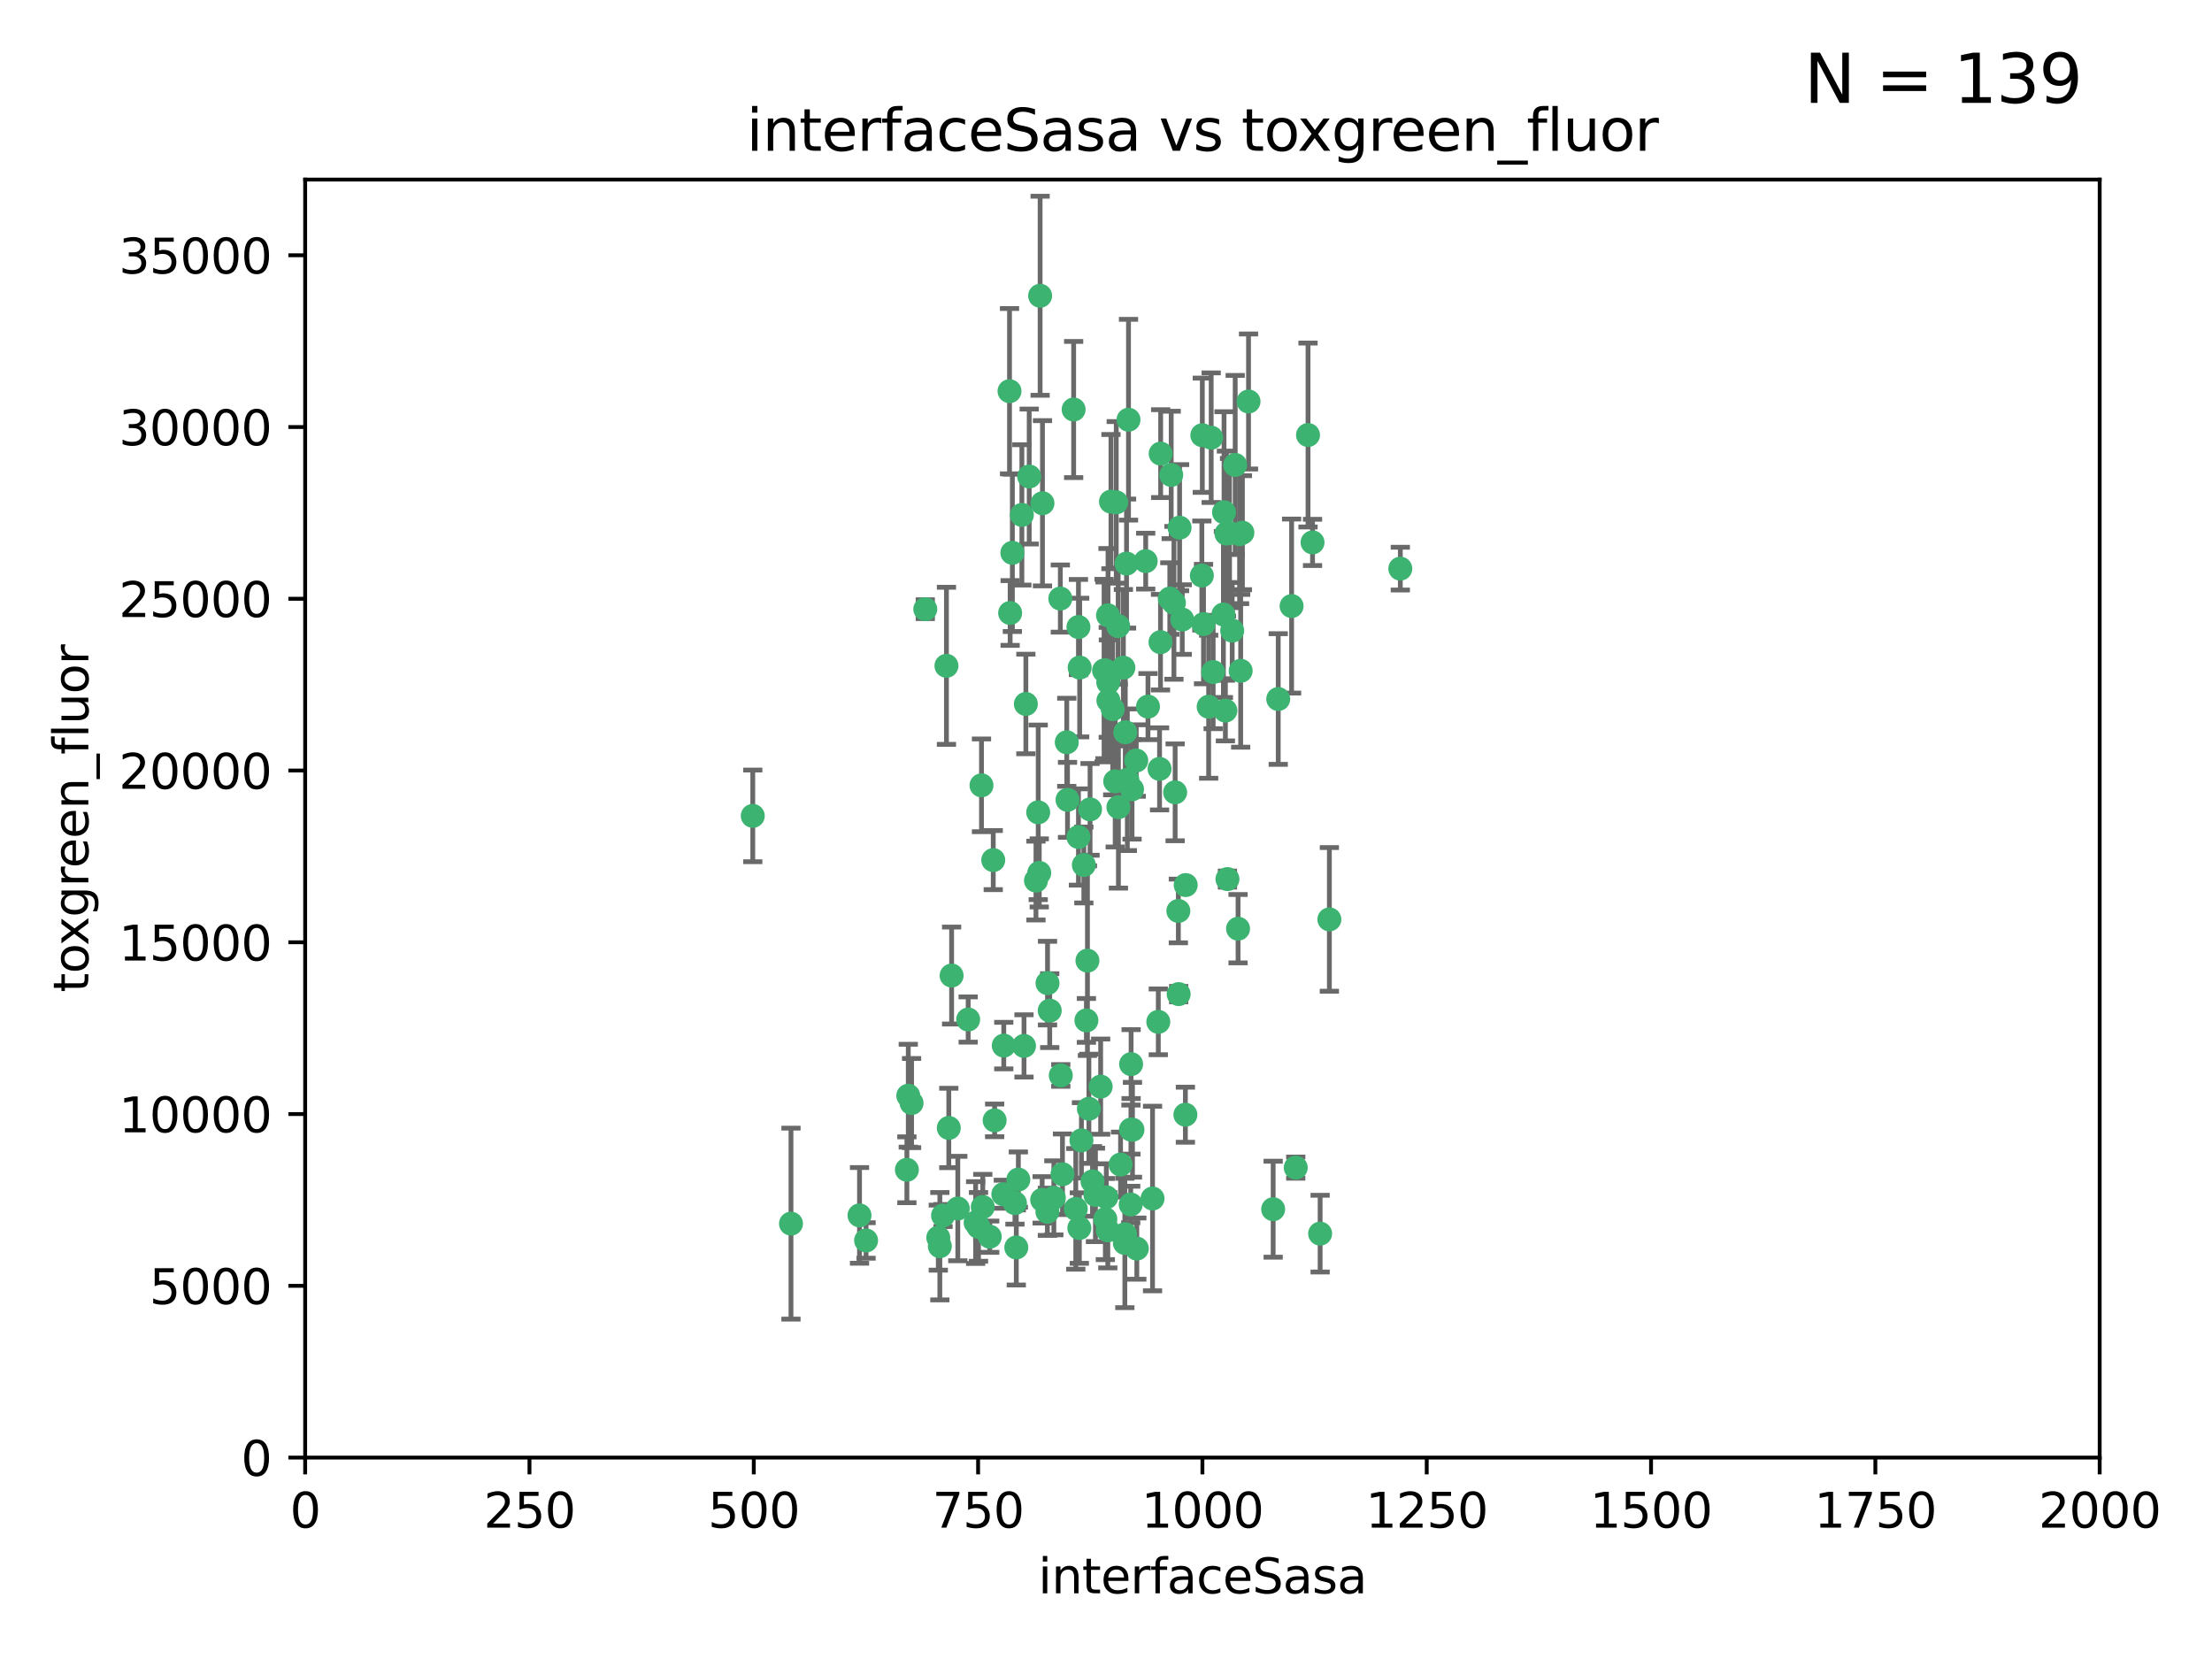 <?xml version="1.0" encoding="utf-8" standalone="no"?>
<!DOCTYPE svg PUBLIC "-//W3C//DTD SVG 1.1//EN"
  "http://www.w3.org/Graphics/SVG/1.1/DTD/svg11.dtd">
<svg xmlns:xlink="http://www.w3.org/1999/xlink" width="460.8pt" height="345.6pt" viewBox="0 0 460.8 345.6" xmlns="http://www.w3.org/2000/svg" version="1.1">
 <defs>
  <style type="text/css">*{stroke-linejoin: round; stroke-linecap: butt}</style>
 </defs>
 <g id="figure_1">
  <g id="patch_1">
   <path d="M 0 345.6 
L 460.8 345.6 
L 460.8 0 
L 0 0 
z
" style="fill: #ffffff"/>
  </g>
  <g id="axes_1">
   <g id="patch_2">
    <path d="M 63.571 303.64 
L 437.4 303.64 
L 437.4 37.411 
L 63.571 37.411 
z
" style="fill: #ffffff"/>
   </g>
   <g id="PathCollection_1">
    <defs>
     <path id="m287127de62" d="M 0 1.118 
C 0.297 1.118 0.581 1 0.791 0.791 
C 1 0.581 1.118 0.297 1.118 0 
C 1.118 -0.297 1 -0.581 0.791 -0.791 
C 0.581 -1 0.297 -1.118 0 -1.118 
C -0.297 -1.118 -0.581 -1 -0.791 -0.791 
C -1 -0.581 -1.118 -0.297 -1.118 0 
C -1.118 0.297 -1 0.581 -0.791 0.791 
C -0.581 1 -0.297 1.118 0 1.118 
z
" style="stroke: #3cb371"/>
    </defs>
    <g clip-path="url(#p7d05cb3490)">
     <use xlink:href="#m287127de62" x="243.693" y="124.69" style="fill: #3cb371; stroke: #3cb371"/>
     <use xlink:href="#m287127de62" x="272.484" y="90.623" style="fill: #3cb371; stroke: #3cb371"/>
     <use xlink:href="#m287127de62" x="231.435" y="104.496" style="fill: #3cb371; stroke: #3cb371"/>
     <use xlink:href="#m287127de62" x="234.418" y="152.536" style="fill: #3cb371; stroke: #3cb371"/>
     <use xlink:href="#m287127de62" x="266.28" y="145.62" style="fill: #3cb371; stroke: #3cb371"/>
     <use xlink:href="#m287127de62" x="257.315" y="96.857" style="fill: #3cb371; stroke: #3cb371"/>
     <use xlink:href="#m287127de62" x="250.716" y="130.005" style="fill: #3cb371; stroke: #3cb371"/>
     <use xlink:href="#m287127de62" x="269.065" y="126.253" style="fill: #3cb371; stroke: #3cb371"/>
     <use xlink:href="#m287127de62" x="254.987" y="106.718" style="fill: #3cb371; stroke: #3cb371"/>
     <use xlink:href="#m287127de62" x="273.426" y="112.994" style="fill: #3cb371; stroke: #3cb371"/>
     <use xlink:href="#m287127de62" x="220.886" y="124.689" style="fill: #3cb371; stroke: #3cb371"/>
     <use xlink:href="#m287127de62" x="214.404" y="99.267" style="fill: #3cb371; stroke: #3cb371"/>
     <use xlink:href="#m287127de62" x="212.875" y="107.264" style="fill: #3cb371; stroke: #3cb371"/>
     <use xlink:href="#m287127de62" x="241.787" y="94.5" style="fill: #3cb371; stroke: #3cb371"/>
     <use xlink:href="#m287127de62" x="252.721" y="139.999" style="fill: #3cb371; stroke: #3cb371"/>
     <use xlink:href="#m287127de62" x="252.312" y="91.178" style="fill: #3cb371; stroke: #3cb371"/>
     <use xlink:href="#m287127de62" x="258.229" y="111.261" style="fill: #3cb371; stroke: #3cb371"/>
     <use xlink:href="#m287127de62" x="223.66" y="85.309" style="fill: #3cb371; stroke: #3cb371"/>
     <use xlink:href="#m287127de62" x="232.987" y="168.143" style="fill: #3cb371; stroke: #3cb371"/>
     <use xlink:href="#m287127de62" x="241.557" y="160.173" style="fill: #3cb371; stroke: #3cb371"/>
     <use xlink:href="#m287127de62" x="230.869" y="142.145" style="fill: #3cb371; stroke: #3cb371"/>
     <use xlink:href="#m287127de62" x="230.194" y="139.64" style="fill: #3cb371; stroke: #3cb371"/>
     <use xlink:href="#m287127de62" x="251.785" y="147.225" style="fill: #3cb371; stroke: #3cb371"/>
     <use xlink:href="#m287127de62" x="234.68" y="117.402" style="fill: #3cb371; stroke: #3cb371"/>
     <use xlink:href="#m287127de62" x="246.284" y="129.063" style="fill: #3cb371; stroke: #3cb371"/>
     <use xlink:href="#m287127de62" x="255.489" y="111.157" style="fill: #3cb371; stroke: #3cb371"/>
     <use xlink:href="#m287127de62" x="256.689" y="131.368" style="fill: #3cb371; stroke: #3cb371"/>
     <use xlink:href="#m287127de62" x="254.858" y="128.013" style="fill: #3cb371; stroke: #3cb371"/>
     <use xlink:href="#m287127de62" x="244.553" y="125.579" style="fill: #3cb371; stroke: #3cb371"/>
     <use xlink:href="#m287127de62" x="250.368" y="119.895" style="fill: #3cb371; stroke: #3cb371"/>
     <use xlink:href="#m287127de62" x="229.286" y="226.363" style="fill: #3cb371; stroke: #3cb371"/>
     <use xlink:href="#m287127de62" x="243.983" y="98.934" style="fill: #3cb371; stroke: #3cb371"/>
     <use xlink:href="#m287127de62" x="235.088" y="87.434" style="fill: #3cb371; stroke: #3cb371"/>
     <use xlink:href="#m287127de62" x="232.318" y="162.759" style="fill: #3cb371; stroke: #3cb371"/>
     <use xlink:href="#m287127de62" x="258.816" y="110.968" style="fill: #3cb371; stroke: #3cb371"/>
     <use xlink:href="#m287127de62" x="256.134" y="111.045" style="fill: #3cb371; stroke: #3cb371"/>
     <use xlink:href="#m287127de62" x="224.847" y="255.824" style="fill: #3cb371; stroke: #3cb371"/>
     <use xlink:href="#m287127de62" x="232.534" y="104.651" style="fill: #3cb371; stroke: #3cb371"/>
     <use xlink:href="#m287127de62" x="234.02" y="139.091" style="fill: #3cb371; stroke: #3cb371"/>
     <use xlink:href="#m287127de62" x="216.495" y="181.839" style="fill: #3cb371; stroke: #3cb371"/>
     <use xlink:href="#m287127de62" x="238.669" y="116.895" style="fill: #3cb371; stroke: #3cb371"/>
     <use xlink:href="#m287127de62" x="210.43" y="127.696" style="fill: #3cb371; stroke: #3cb371"/>
     <use xlink:href="#m287127de62" x="226.319" y="212.57" style="fill: #3cb371; stroke: #3cb371"/>
     <use xlink:href="#m287127de62" x="217.166" y="104.837" style="fill: #3cb371; stroke: #3cb371"/>
     <use xlink:href="#m287127de62" x="241.753" y="133.777" style="fill: #3cb371; stroke: #3cb371"/>
     <use xlink:href="#m287127de62" x="245.731" y="109.922" style="fill: #3cb371; stroke: #3cb371"/>
     <use xlink:href="#m287127de62" x="222.381" y="166.622" style="fill: #3cb371; stroke: #3cb371"/>
     <use xlink:href="#m287127de62" x="216.677" y="61.614" style="fill: #3cb371; stroke: #3cb371"/>
     <use xlink:href="#m287127de62" x="269.927" y="243.238" style="fill: #3cb371; stroke: #3cb371"/>
     <use xlink:href="#m287127de62" x="240.095" y="249.673" style="fill: #3cb371; stroke: #3cb371"/>
     <use xlink:href="#m287127de62" x="258.456" y="139.744" style="fill: #3cb371; stroke: #3cb371"/>
     <use xlink:href="#m287127de62" x="221.334" y="244.62" style="fill: #3cb371; stroke: #3cb371"/>
     <use xlink:href="#m287127de62" x="291.711" y="118.457" style="fill: #3cb371; stroke: #3cb371"/>
     <use xlink:href="#m287127de62" x="224.916" y="139.063" style="fill: #3cb371; stroke: #3cb371"/>
     <use xlink:href="#m287127de62" x="260.091" y="83.639" style="fill: #3cb371; stroke: #3cb371"/>
     <use xlink:href="#m287127de62" x="250.465" y="90.667" style="fill: #3cb371; stroke: #3cb371"/>
     <use xlink:href="#m287127de62" x="204.462" y="163.599" style="fill: #3cb371; stroke: #3cb371"/>
     <use xlink:href="#m287127de62" x="218.677" y="210.534" style="fill: #3cb371; stroke: #3cb371"/>
     <use xlink:href="#m287127de62" x="201.688" y="212.385" style="fill: #3cb371; stroke: #3cb371"/>
     <use xlink:href="#m287127de62" x="234.327" y="258.935" style="fill: #3cb371; stroke: #3cb371"/>
     <use xlink:href="#m287127de62" x="204.731" y="251.456" style="fill: #3cb371; stroke: #3cb371"/>
     <use xlink:href="#m287127de62" x="228.204" y="248.922" style="fill: #3cb371; stroke: #3cb371"/>
     <use xlink:href="#m287127de62" x="241.295" y="212.869" style="fill: #3cb371; stroke: #3cb371"/>
     <use xlink:href="#m287127de62" x="246.94" y="232.215" style="fill: #3cb371; stroke: #3cb371"/>
     <use xlink:href="#m287127de62" x="231.802" y="147.727" style="fill: #3cb371; stroke: #3cb371"/>
     <use xlink:href="#m287127de62" x="230.467" y="249.407" style="fill: #3cb371; stroke: #3cb371"/>
     <use xlink:href="#m287127de62" x="226.837" y="230.977" style="fill: #3cb371; stroke: #3cb371"/>
     <use xlink:href="#m287127de62" x="236.82" y="260.105" style="fill: #3cb371; stroke: #3cb371"/>
     <use xlink:href="#m287127de62" x="192.753" y="126.902" style="fill: #3cb371; stroke: #3cb371"/>
     <use xlink:href="#m287127de62" x="222.228" y="154.63" style="fill: #3cb371; stroke: #3cb371"/>
     <use xlink:href="#m287127de62" x="230.822" y="128.187" style="fill: #3cb371; stroke: #3cb371"/>
     <use xlink:href="#m287127de62" x="210.301" y="81.492" style="fill: #3cb371; stroke: #3cb371"/>
     <use xlink:href="#m287127de62" x="224.662" y="174.36" style="fill: #3cb371; stroke: #3cb371"/>
     <use xlink:href="#m287127de62" x="275.007" y="256.988" style="fill: #3cb371; stroke: #3cb371"/>
     <use xlink:href="#m287127de62" x="236.699" y="158.432" style="fill: #3cb371; stroke: #3cb371"/>
     <use xlink:href="#m287127de62" x="219.534" y="249.533" style="fill: #3cb371; stroke: #3cb371"/>
     <use xlink:href="#m287127de62" x="255.273" y="148.029" style="fill: #3cb371; stroke: #3cb371"/>
     <use xlink:href="#m287127de62" x="265.222" y="251.897" style="fill: #3cb371; stroke: #3cb371"/>
     <use xlink:href="#m287127de62" x="179.053" y="253.189" style="fill: #3cb371; stroke: #3cb371"/>
     <use xlink:href="#m287127de62" x="230.901" y="145.94" style="fill: #3cb371; stroke: #3cb371"/>
     <use xlink:href="#m287127de62" x="234.375" y="257.105" style="fill: #3cb371; stroke: #3cb371"/>
     <use xlink:href="#m287127de62" x="212.14" y="245.725" style="fill: #3cb371; stroke: #3cb371"/>
     <use xlink:href="#m287127de62" x="213.706" y="146.651" style="fill: #3cb371; stroke: #3cb371"/>
     <use xlink:href="#m287127de62" x="217.103" y="249.951" style="fill: #3cb371; stroke: #3cb371"/>
     <use xlink:href="#m287127de62" x="245.473" y="189.768" style="fill: #3cb371; stroke: #3cb371"/>
     <use xlink:href="#m287127de62" x="206.91" y="179.173" style="fill: #3cb371; stroke: #3cb371"/>
     <use xlink:href="#m287127de62" x="235.596" y="235.312" style="fill: #3cb371; stroke: #3cb371"/>
     <use xlink:href="#m287127de62" x="218.219" y="204.805" style="fill: #3cb371; stroke: #3cb371"/>
     <use xlink:href="#m287127de62" x="226.534" y="200.119" style="fill: #3cb371; stroke: #3cb371"/>
     <use xlink:href="#m287127de62" x="230.779" y="256.296" style="fill: #3cb371; stroke: #3cb371"/>
     <use xlink:href="#m287127de62" x="235.914" y="235.349" style="fill: #3cb371; stroke: #3cb371"/>
     <use xlink:href="#m287127de62" x="224.106" y="251.831" style="fill: #3cb371; stroke: #3cb371"/>
     <use xlink:href="#m287127de62" x="209.011" y="248.779" style="fill: #3cb371; stroke: #3cb371"/>
     <use xlink:href="#m287127de62" x="215.811" y="183.443" style="fill: #3cb371; stroke: #3cb371"/>
     <use xlink:href="#m287127de62" x="224.662" y="130.623" style="fill: #3cb371; stroke: #3cb371"/>
     <use xlink:href="#m287127de62" x="239.146" y="147.201" style="fill: #3cb371; stroke: #3cb371"/>
     <use xlink:href="#m287127de62" x="211.714" y="259.869" style="fill: #3cb371; stroke: #3cb371"/>
     <use xlink:href="#m287127de62" x="203.841" y="255.577" style="fill: #3cb371; stroke: #3cb371"/>
     <use xlink:href="#m287127de62" x="189.211" y="228.253" style="fill: #3cb371; stroke: #3cb371"/>
     <use xlink:href="#m287127de62" x="244.803" y="165.057" style="fill: #3cb371; stroke: #3cb371"/>
     <use xlink:href="#m287127de62" x="188.922" y="243.688" style="fill: #3cb371; stroke: #3cb371"/>
     <use xlink:href="#m287127de62" x="203.241" y="254.683" style="fill: #3cb371; stroke: #3cb371"/>
     <use xlink:href="#m287127de62" x="216.278" y="169.223" style="fill: #3cb371; stroke: #3cb371"/>
     <use xlink:href="#m287127de62" x="233.433" y="242.601" style="fill: #3cb371; stroke: #3cb371"/>
     <use xlink:href="#m287127de62" x="245.536" y="207.089" style="fill: #3cb371; stroke: #3cb371"/>
     <use xlink:href="#m287127de62" x="195.462" y="257.823" style="fill: #3cb371; stroke: #3cb371"/>
     <use xlink:href="#m287127de62" x="206.181" y="257.626" style="fill: #3cb371; stroke: #3cb371"/>
     <use xlink:href="#m287127de62" x="220.981" y="224.032" style="fill: #3cb371; stroke: #3cb371"/>
     <use xlink:href="#m287127de62" x="195.787" y="259.606" style="fill: #3cb371; stroke: #3cb371"/>
     <use xlink:href="#m287127de62" x="198.237" y="203.222" style="fill: #3cb371; stroke: #3cb371"/>
     <use xlink:href="#m287127de62" x="213.318" y="217.882" style="fill: #3cb371; stroke: #3cb371"/>
     <use xlink:href="#m287127de62" x="209.103" y="217.817" style="fill: #3cb371; stroke: #3cb371"/>
     <use xlink:href="#m287127de62" x="235.826" y="164.427" style="fill: #3cb371; stroke: #3cb371"/>
     <use xlink:href="#m287127de62" x="276.932" y="191.526" style="fill: #3cb371; stroke: #3cb371"/>
     <use xlink:href="#m287127de62" x="196.452" y="253.214" style="fill: #3cb371; stroke: #3cb371"/>
     <use xlink:href="#m287127de62" x="257.91" y="193.465" style="fill: #3cb371; stroke: #3cb371"/>
     <use xlink:href="#m287127de62" x="218.192" y="252.432" style="fill: #3cb371; stroke: #3cb371"/>
     <use xlink:href="#m287127de62" x="247.005" y="184.376" style="fill: #3cb371; stroke: #3cb371"/>
     <use xlink:href="#m287127de62" x="229.998" y="139.694" style="fill: #3cb371; stroke: #3cb371"/>
     <use xlink:href="#m287127de62" x="189.899" y="229.784" style="fill: #3cb371; stroke: #3cb371"/>
     <use xlink:href="#m287127de62" x="227.078" y="168.609" style="fill: #3cb371; stroke: #3cb371"/>
     <use xlink:href="#m287127de62" x="227.589" y="246.106" style="fill: #3cb371; stroke: #3cb371"/>
     <use xlink:href="#m287127de62" x="255.701" y="183.129" style="fill: #3cb371; stroke: #3cb371"/>
     <use xlink:href="#m287127de62" x="180.421" y="258.409" style="fill: #3cb371; stroke: #3cb371"/>
     <use xlink:href="#m287127de62" x="235.63" y="221.674" style="fill: #3cb371; stroke: #3cb371"/>
     <use xlink:href="#m287127de62" x="232.938" y="130.423" style="fill: #3cb371; stroke: #3cb371"/>
     <use xlink:href="#m287127de62" x="234.846" y="162.431" style="fill: #3cb371; stroke: #3cb371"/>
     <use xlink:href="#m287127de62" x="210.895" y="115.163" style="fill: #3cb371; stroke: #3cb371"/>
     <use xlink:href="#m287127de62" x="197.163" y="138.702" style="fill: #3cb371; stroke: #3cb371"/>
     <use xlink:href="#m287127de62" x="225.284" y="237.559" style="fill: #3cb371; stroke: #3cb371"/>
     <use xlink:href="#m287127de62" x="225.785" y="180.193" style="fill: #3cb371; stroke: #3cb371"/>
     <use xlink:href="#m287127de62" x="211.432" y="250.635" style="fill: #3cb371; stroke: #3cb371"/>
     <use xlink:href="#m287127de62" x="199.529" y="251.757" style="fill: #3cb371; stroke: #3cb371"/>
     <use xlink:href="#m287127de62" x="235.549" y="250.921" style="fill: #3cb371; stroke: #3cb371"/>
     <use xlink:href="#m287127de62" x="197.651" y="234.973" style="fill: #3cb371; stroke: #3cb371"/>
     <use xlink:href="#m287127de62" x="207.202" y="233.393" style="fill: #3cb371; stroke: #3cb371"/>
     <use xlink:href="#m287127de62" x="156.817" y="169.96" style="fill: #3cb371; stroke: #3cb371"/>
     <use xlink:href="#m287127de62" x="164.776" y="254.905" style="fill: #3cb371; stroke: #3cb371"/>
     <use xlink:href="#m287127de62" x="230.263" y="253.951" style="fill: #3cb371; stroke: #3cb371"/>
    </g>
   </g>
   <g id="matplotlib.axis_1">
    <g id="xtick_1">
     <g id="line2d_1">
      <defs>
       <path id="mf4a3c41666" d="M 0 0 
L 0 3.5 
" style="stroke: #000000; stroke-width: 0.8"/>
      </defs>
      <g>
       <use xlink:href="#mf4a3c41666" x="63.571" y="303.64" style="stroke: #000000; stroke-width: 0.8"/>
      </g>
     </g>
     <g id="text_1">
      <!-- 0 -->
      <g transform="translate(60.39 318.238)scale(0.1 -0.1)">
       <defs>
        <path id="DejaVuSans-30" d="M 2034 4250 
Q 1547 4250 1301 3770 
Q 1056 3291 1056 2328 
Q 1056 1369 1301 889 
Q 1547 409 2034 409 
Q 2525 409 2770 889 
Q 3016 1369 3016 2328 
Q 3016 3291 2770 3770 
Q 2525 4250 2034 4250 
z
M 2034 4750 
Q 2819 4750 3233 4129 
Q 3647 3509 3647 2328 
Q 3647 1150 3233 529 
Q 2819 -91 2034 -91 
Q 1250 -91 836 529 
Q 422 1150 422 2328 
Q 422 3509 836 4129 
Q 1250 4750 2034 4750 
z
" transform="scale(0.016)"/>
       </defs>
       <use xlink:href="#DejaVuSans-30"/>
      </g>
     </g>
    </g>
    <g id="xtick_2">
     <g id="line2d_2">
      <g>
       <use xlink:href="#mf4a3c41666" x="110.3" y="303.64" style="stroke: #000000; stroke-width: 0.8"/>
      </g>
     </g>
     <g id="text_2">
      <!-- 250 -->
      <g transform="translate(100.756 318.238)scale(0.1 -0.1)">
       <defs>
        <path id="DejaVuSans-32" d="M 1228 531 
L 3431 531 
L 3431 0 
L 469 0 
L 469 531 
Q 828 903 1448 1529 
Q 2069 2156 2228 2338 
Q 2531 2678 2651 2914 
Q 2772 3150 2772 3378 
Q 2772 3750 2511 3984 
Q 2250 4219 1831 4219 
Q 1534 4219 1204 4116 
Q 875 4013 500 3803 
L 500 4441 
Q 881 4594 1212 4672 
Q 1544 4750 1819 4750 
Q 2544 4750 2975 4387 
Q 3406 4025 3406 3419 
Q 3406 3131 3298 2873 
Q 3191 2616 2906 2266 
Q 2828 2175 2409 1742 
Q 1991 1309 1228 531 
z
" transform="scale(0.016)"/>
        <path id="DejaVuSans-35" d="M 691 4666 
L 3169 4666 
L 3169 4134 
L 1269 4134 
L 1269 2991 
Q 1406 3038 1543 3061 
Q 1681 3084 1819 3084 
Q 2600 3084 3056 2656 
Q 3513 2228 3513 1497 
Q 3513 744 3044 326 
Q 2575 -91 1722 -91 
Q 1428 -91 1123 -41 
Q 819 9 494 109 
L 494 744 
Q 775 591 1075 516 
Q 1375 441 1709 441 
Q 2250 441 2565 725 
Q 2881 1009 2881 1497 
Q 2881 1984 2565 2268 
Q 2250 2553 1709 2553 
Q 1456 2553 1204 2497 
Q 953 2441 691 2322 
L 691 4666 
z
" transform="scale(0.016)"/>
       </defs>
       <use xlink:href="#DejaVuSans-32"/>
       <use xlink:href="#DejaVuSans-35" x="63.623"/>
       <use xlink:href="#DejaVuSans-30" x="127.246"/>
      </g>
     </g>
    </g>
    <g id="xtick_3">
     <g id="line2d_3">
      <g>
       <use xlink:href="#mf4a3c41666" x="157.028" y="303.64" style="stroke: #000000; stroke-width: 0.8"/>
      </g>
     </g>
     <g id="text_3">
      <!-- 500 -->
      <g transform="translate(147.485 318.238)scale(0.1 -0.1)">
       <use xlink:href="#DejaVuSans-35"/>
       <use xlink:href="#DejaVuSans-30" x="63.623"/>
       <use xlink:href="#DejaVuSans-30" x="127.246"/>
      </g>
     </g>
    </g>
    <g id="xtick_4">
     <g id="line2d_4">
      <g>
       <use xlink:href="#mf4a3c41666" x="203.757" y="303.64" style="stroke: #000000; stroke-width: 0.8"/>
      </g>
     </g>
     <g id="text_4">
      <!-- 750 -->
      <g transform="translate(194.213 318.238)scale(0.1 -0.1)">
       <defs>
        <path id="DejaVuSans-37" d="M 525 4666 
L 3525 4666 
L 3525 4397 
L 1831 0 
L 1172 0 
L 2766 4134 
L 525 4134 
L 525 4666 
z
" transform="scale(0.016)"/>
       </defs>
       <use xlink:href="#DejaVuSans-37"/>
       <use xlink:href="#DejaVuSans-35" x="63.623"/>
       <use xlink:href="#DejaVuSans-30" x="127.246"/>
      </g>
     </g>
    </g>
    <g id="xtick_5">
     <g id="line2d_5">
      <g>
       <use xlink:href="#mf4a3c41666" x="250.486" y="303.64" style="stroke: #000000; stroke-width: 0.8"/>
      </g>
     </g>
     <g id="text_5">
      <!-- 1000 -->
      <g transform="translate(237.761 318.238)scale(0.1 -0.1)">
       <defs>
        <path id="DejaVuSans-31" d="M 794 531 
L 1825 531 
L 1825 4091 
L 703 3866 
L 703 4441 
L 1819 4666 
L 2450 4666 
L 2450 531 
L 3481 531 
L 3481 0 
L 794 0 
L 794 531 
z
" transform="scale(0.016)"/>
       </defs>
       <use xlink:href="#DejaVuSans-31"/>
       <use xlink:href="#DejaVuSans-30" x="63.623"/>
       <use xlink:href="#DejaVuSans-30" x="127.246"/>
       <use xlink:href="#DejaVuSans-30" x="190.869"/>
      </g>
     </g>
    </g>
    <g id="xtick_6">
     <g id="line2d_6">
      <g>
       <use xlink:href="#mf4a3c41666" x="297.214" y="303.64" style="stroke: #000000; stroke-width: 0.8"/>
      </g>
     </g>
     <g id="text_6">
      <!-- 1250 -->
      <g transform="translate(284.489 318.238)scale(0.1 -0.1)">
       <use xlink:href="#DejaVuSans-31"/>
       <use xlink:href="#DejaVuSans-32" x="63.623"/>
       <use xlink:href="#DejaVuSans-35" x="127.246"/>
       <use xlink:href="#DejaVuSans-30" x="190.869"/>
      </g>
     </g>
    </g>
    <g id="xtick_7">
     <g id="line2d_7">
      <g>
       <use xlink:href="#mf4a3c41666" x="343.943" y="303.64" style="stroke: #000000; stroke-width: 0.8"/>
      </g>
     </g>
     <g id="text_7">
      <!-- 1500 -->
      <g transform="translate(331.218 318.238)scale(0.1 -0.1)">
       <use xlink:href="#DejaVuSans-31"/>
       <use xlink:href="#DejaVuSans-35" x="63.623"/>
       <use xlink:href="#DejaVuSans-30" x="127.246"/>
       <use xlink:href="#DejaVuSans-30" x="190.869"/>
      </g>
     </g>
    </g>
    <g id="xtick_8">
     <g id="line2d_8">
      <g>
       <use xlink:href="#mf4a3c41666" x="390.671" y="303.64" style="stroke: #000000; stroke-width: 0.8"/>
      </g>
     </g>
     <g id="text_8">
      <!-- 1750 -->
      <g transform="translate(377.946 318.238)scale(0.1 -0.1)">
       <use xlink:href="#DejaVuSans-31"/>
       <use xlink:href="#DejaVuSans-37" x="63.623"/>
       <use xlink:href="#DejaVuSans-35" x="127.246"/>
       <use xlink:href="#DejaVuSans-30" x="190.869"/>
      </g>
     </g>
    </g>
    <g id="xtick_9">
     <g id="line2d_9">
      <g>
       <use xlink:href="#mf4a3c41666" x="437.4" y="303.64" style="stroke: #000000; stroke-width: 0.8"/>
      </g>
     </g>
     <g id="text_9">
      <!-- 2000 -->
      <g transform="translate(424.675 318.238)scale(0.1 -0.1)">
       <use xlink:href="#DejaVuSans-32"/>
       <use xlink:href="#DejaVuSans-30" x="63.623"/>
       <use xlink:href="#DejaVuSans-30" x="127.246"/>
       <use xlink:href="#DejaVuSans-30" x="190.869"/>
      </g>
     </g>
    </g>
    <g id="text_10">
     <!-- interfaceSasa -->
     <g transform="translate(216.279 331.917)scale(0.1 -0.1)">
      <defs>
       <path id="DejaVuSans-69" d="M 603 3500 
L 1178 3500 
L 1178 0 
L 603 0 
L 603 3500 
z
M 603 4863 
L 1178 4863 
L 1178 4134 
L 603 4134 
L 603 4863 
z
" transform="scale(0.016)"/>
       <path id="DejaVuSans-6e" d="M 3513 2113 
L 3513 0 
L 2938 0 
L 2938 2094 
Q 2938 2591 2744 2837 
Q 2550 3084 2163 3084 
Q 1697 3084 1428 2787 
Q 1159 2491 1159 1978 
L 1159 0 
L 581 0 
L 581 3500 
L 1159 3500 
L 1159 2956 
Q 1366 3272 1645 3428 
Q 1925 3584 2291 3584 
Q 2894 3584 3203 3211 
Q 3513 2838 3513 2113 
z
" transform="scale(0.016)"/>
       <path id="DejaVuSans-74" d="M 1172 4494 
L 1172 3500 
L 2356 3500 
L 2356 3053 
L 1172 3053 
L 1172 1153 
Q 1172 725 1289 603 
Q 1406 481 1766 481 
L 2356 481 
L 2356 0 
L 1766 0 
Q 1100 0 847 248 
Q 594 497 594 1153 
L 594 3053 
L 172 3053 
L 172 3500 
L 594 3500 
L 594 4494 
L 1172 4494 
z
" transform="scale(0.016)"/>
       <path id="DejaVuSans-65" d="M 3597 1894 
L 3597 1613 
L 953 1613 
Q 991 1019 1311 708 
Q 1631 397 2203 397 
Q 2534 397 2845 478 
Q 3156 559 3463 722 
L 3463 178 
Q 3153 47 2828 -22 
Q 2503 -91 2169 -91 
Q 1331 -91 842 396 
Q 353 884 353 1716 
Q 353 2575 817 3079 
Q 1281 3584 2069 3584 
Q 2775 3584 3186 3129 
Q 3597 2675 3597 1894 
z
M 3022 2063 
Q 3016 2534 2758 2815 
Q 2500 3097 2075 3097 
Q 1594 3097 1305 2825 
Q 1016 2553 972 2059 
L 3022 2063 
z
" transform="scale(0.016)"/>
       <path id="DejaVuSans-72" d="M 2631 2963 
Q 2534 3019 2420 3045 
Q 2306 3072 2169 3072 
Q 1681 3072 1420 2755 
Q 1159 2438 1159 1844 
L 1159 0 
L 581 0 
L 581 3500 
L 1159 3500 
L 1159 2956 
Q 1341 3275 1631 3429 
Q 1922 3584 2338 3584 
Q 2397 3584 2469 3576 
Q 2541 3569 2628 3553 
L 2631 2963 
z
" transform="scale(0.016)"/>
       <path id="DejaVuSans-66" d="M 2375 4863 
L 2375 4384 
L 1825 4384 
Q 1516 4384 1395 4259 
Q 1275 4134 1275 3809 
L 1275 3500 
L 2222 3500 
L 2222 3053 
L 1275 3053 
L 1275 0 
L 697 0 
L 697 3053 
L 147 3053 
L 147 3500 
L 697 3500 
L 697 3744 
Q 697 4328 969 4595 
Q 1241 4863 1831 4863 
L 2375 4863 
z
" transform="scale(0.016)"/>
       <path id="DejaVuSans-61" d="M 2194 1759 
Q 1497 1759 1228 1600 
Q 959 1441 959 1056 
Q 959 750 1161 570 
Q 1363 391 1709 391 
Q 2188 391 2477 730 
Q 2766 1069 2766 1631 
L 2766 1759 
L 2194 1759 
z
M 3341 1997 
L 3341 0 
L 2766 0 
L 2766 531 
Q 2569 213 2275 61 
Q 1981 -91 1556 -91 
Q 1019 -91 701 211 
Q 384 513 384 1019 
Q 384 1609 779 1909 
Q 1175 2209 1959 2209 
L 2766 2209 
L 2766 2266 
Q 2766 2663 2505 2880 
Q 2244 3097 1772 3097 
Q 1472 3097 1187 3025 
Q 903 2953 641 2809 
L 641 3341 
Q 956 3463 1253 3523 
Q 1550 3584 1831 3584 
Q 2591 3584 2966 3190 
Q 3341 2797 3341 1997 
z
" transform="scale(0.016)"/>
       <path id="DejaVuSans-63" d="M 3122 3366 
L 3122 2828 
Q 2878 2963 2633 3030 
Q 2388 3097 2138 3097 
Q 1578 3097 1268 2742 
Q 959 2388 959 1747 
Q 959 1106 1268 751 
Q 1578 397 2138 397 
Q 2388 397 2633 464 
Q 2878 531 3122 666 
L 3122 134 
Q 2881 22 2623 -34 
Q 2366 -91 2075 -91 
Q 1284 -91 818 406 
Q 353 903 353 1747 
Q 353 2603 823 3093 
Q 1294 3584 2113 3584 
Q 2378 3584 2631 3529 
Q 2884 3475 3122 3366 
z
" transform="scale(0.016)"/>
       <path id="DejaVuSans-53" d="M 3425 4513 
L 3425 3897 
Q 3066 4069 2747 4153 
Q 2428 4238 2131 4238 
Q 1616 4238 1336 4038 
Q 1056 3838 1056 3469 
Q 1056 3159 1242 3001 
Q 1428 2844 1947 2747 
L 2328 2669 
Q 3034 2534 3370 2195 
Q 3706 1856 3706 1288 
Q 3706 609 3251 259 
Q 2797 -91 1919 -91 
Q 1588 -91 1214 -16 
Q 841 59 441 206 
L 441 856 
Q 825 641 1194 531 
Q 1563 422 1919 422 
Q 2459 422 2753 634 
Q 3047 847 3047 1241 
Q 3047 1584 2836 1778 
Q 2625 1972 2144 2069 
L 1759 2144 
Q 1053 2284 737 2584 
Q 422 2884 422 3419 
Q 422 4038 858 4394 
Q 1294 4750 2059 4750 
Q 2388 4750 2728 4690 
Q 3069 4631 3425 4513 
z
" transform="scale(0.016)"/>
       <path id="DejaVuSans-73" d="M 2834 3397 
L 2834 2853 
Q 2591 2978 2328 3040 
Q 2066 3103 1784 3103 
Q 1356 3103 1142 2972 
Q 928 2841 928 2578 
Q 928 2378 1081 2264 
Q 1234 2150 1697 2047 
L 1894 2003 
Q 2506 1872 2764 1633 
Q 3022 1394 3022 966 
Q 3022 478 2636 193 
Q 2250 -91 1575 -91 
Q 1294 -91 989 -36 
Q 684 19 347 128 
L 347 722 
Q 666 556 975 473 
Q 1284 391 1588 391 
Q 1994 391 2212 530 
Q 2431 669 2431 922 
Q 2431 1156 2273 1281 
Q 2116 1406 1581 1522 
L 1381 1569 
Q 847 1681 609 1914 
Q 372 2147 372 2553 
Q 372 3047 722 3315 
Q 1072 3584 1716 3584 
Q 2034 3584 2315 3537 
Q 2597 3491 2834 3397 
z
" transform="scale(0.016)"/>
      </defs>
      <use xlink:href="#DejaVuSans-69"/>
      <use xlink:href="#DejaVuSans-6e" x="27.783"/>
      <use xlink:href="#DejaVuSans-74" x="91.162"/>
      <use xlink:href="#DejaVuSans-65" x="130.371"/>
      <use xlink:href="#DejaVuSans-72" x="191.895"/>
      <use xlink:href="#DejaVuSans-66" x="233.008"/>
      <use xlink:href="#DejaVuSans-61" x="268.213"/>
      <use xlink:href="#DejaVuSans-63" x="329.492"/>
      <use xlink:href="#DejaVuSans-65" x="384.473"/>
      <use xlink:href="#DejaVuSans-53" x="445.996"/>
      <use xlink:href="#DejaVuSans-61" x="509.473"/>
      <use xlink:href="#DejaVuSans-73" x="570.752"/>
      <use xlink:href="#DejaVuSans-61" x="622.852"/>
     </g>
    </g>
   </g>
   <g id="matplotlib.axis_2">
    <g id="ytick_1">
     <g id="line2d_10">
      <defs>
       <path id="m69e3881074" d="M 0 0 
L -3.5 0 
" style="stroke: #000000; stroke-width: 0.8"/>
      </defs>
      <g>
       <use xlink:href="#m69e3881074" x="63.571" y="303.64" style="stroke: #000000; stroke-width: 0.8"/>
      </g>
     </g>
     <g id="text_11">
      <!-- 0 -->
      <g transform="translate(50.209 307.439)scale(0.1 -0.1)">
       <use xlink:href="#DejaVuSans-30"/>
      </g>
     </g>
    </g>
    <g id="ytick_2">
     <g id="line2d_11">
      <g>
       <use xlink:href="#m69e3881074" x="63.571" y="267.859" style="stroke: #000000; stroke-width: 0.8"/>
      </g>
     </g>
     <g id="text_12">
      <!-- 5000 -->
      <g transform="translate(31.121 271.658)scale(0.1 -0.1)">
       <use xlink:href="#DejaVuSans-35"/>
       <use xlink:href="#DejaVuSans-30" x="63.623"/>
       <use xlink:href="#DejaVuSans-30" x="127.246"/>
       <use xlink:href="#DejaVuSans-30" x="190.869"/>
      </g>
     </g>
    </g>
    <g id="ytick_3">
     <g id="line2d_12">
      <g>
       <use xlink:href="#m69e3881074" x="63.571" y="232.078" style="stroke: #000000; stroke-width: 0.8"/>
      </g>
     </g>
     <g id="text_13">
      <!-- 10000 -->
      <g transform="translate(24.759 235.878)scale(0.1 -0.1)">
       <use xlink:href="#DejaVuSans-31"/>
       <use xlink:href="#DejaVuSans-30" x="63.623"/>
       <use xlink:href="#DejaVuSans-30" x="127.246"/>
       <use xlink:href="#DejaVuSans-30" x="190.869"/>
       <use xlink:href="#DejaVuSans-30" x="254.492"/>
      </g>
     </g>
    </g>
    <g id="ytick_4">
     <g id="line2d_13">
      <g>
       <use xlink:href="#m69e3881074" x="63.571" y="196.298" style="stroke: #000000; stroke-width: 0.8"/>
      </g>
     </g>
     <g id="text_14">
      <!-- 15000 -->
      <g transform="translate(24.759 200.097)scale(0.1 -0.1)">
       <use xlink:href="#DejaVuSans-31"/>
       <use xlink:href="#DejaVuSans-35" x="63.623"/>
       <use xlink:href="#DejaVuSans-30" x="127.246"/>
       <use xlink:href="#DejaVuSans-30" x="190.869"/>
       <use xlink:href="#DejaVuSans-30" x="254.492"/>
      </g>
     </g>
    </g>
    <g id="ytick_5">
     <g id="line2d_14">
      <g>
       <use xlink:href="#m69e3881074" x="63.571" y="160.517" style="stroke: #000000; stroke-width: 0.8"/>
      </g>
     </g>
     <g id="text_15">
      <!-- 20000 -->
      <g transform="translate(24.759 164.316)scale(0.1 -0.1)">
       <use xlink:href="#DejaVuSans-32"/>
       <use xlink:href="#DejaVuSans-30" x="63.623"/>
       <use xlink:href="#DejaVuSans-30" x="127.246"/>
       <use xlink:href="#DejaVuSans-30" x="190.869"/>
       <use xlink:href="#DejaVuSans-30" x="254.492"/>
      </g>
     </g>
    </g>
    <g id="ytick_6">
     <g id="line2d_15">
      <g>
       <use xlink:href="#m69e3881074" x="63.571" y="124.736" style="stroke: #000000; stroke-width: 0.8"/>
      </g>
     </g>
     <g id="text_16">
      <!-- 25000 -->
      <g transform="translate(24.759 128.535)scale(0.1 -0.1)">
       <use xlink:href="#DejaVuSans-32"/>
       <use xlink:href="#DejaVuSans-35" x="63.623"/>
       <use xlink:href="#DejaVuSans-30" x="127.246"/>
       <use xlink:href="#DejaVuSans-30" x="190.869"/>
       <use xlink:href="#DejaVuSans-30" x="254.492"/>
      </g>
     </g>
    </g>
    <g id="ytick_7">
     <g id="line2d_16">
      <g>
       <use xlink:href="#m69e3881074" x="63.571" y="88.955" style="stroke: #000000; stroke-width: 0.8"/>
      </g>
     </g>
     <g id="text_17">
      <!-- 30000 -->
      <g transform="translate(24.759 92.754)scale(0.1 -0.1)">
       <defs>
        <path id="DejaVuSans-33" d="M 2597 2516 
Q 3050 2419 3304 2112 
Q 3559 1806 3559 1356 
Q 3559 666 3084 287 
Q 2609 -91 1734 -91 
Q 1441 -91 1130 -33 
Q 819 25 488 141 
L 488 750 
Q 750 597 1062 519 
Q 1375 441 1716 441 
Q 2309 441 2620 675 
Q 2931 909 2931 1356 
Q 2931 1769 2642 2001 
Q 2353 2234 1838 2234 
L 1294 2234 
L 1294 2753 
L 1863 2753 
Q 2328 2753 2575 2939 
Q 2822 3125 2822 3475 
Q 2822 3834 2567 4026 
Q 2313 4219 1838 4219 
Q 1578 4219 1281 4162 
Q 984 4106 628 3988 
L 628 4550 
Q 988 4650 1302 4700 
Q 1616 4750 1894 4750 
Q 2613 4750 3031 4423 
Q 3450 4097 3450 3541 
Q 3450 3153 3228 2886 
Q 3006 2619 2597 2516 
z
" transform="scale(0.016)"/>
       </defs>
       <use xlink:href="#DejaVuSans-33"/>
       <use xlink:href="#DejaVuSans-30" x="63.623"/>
       <use xlink:href="#DejaVuSans-30" x="127.246"/>
       <use xlink:href="#DejaVuSans-30" x="190.869"/>
       <use xlink:href="#DejaVuSans-30" x="254.492"/>
      </g>
     </g>
    </g>
    <g id="ytick_8">
     <g id="line2d_17">
      <g>
       <use xlink:href="#m69e3881074" x="63.571" y="53.174" style="stroke: #000000; stroke-width: 0.8"/>
      </g>
     </g>
     <g id="text_18">
      <!-- 35000 -->
      <g transform="translate(24.759 56.974)scale(0.1 -0.1)">
       <use xlink:href="#DejaVuSans-33"/>
       <use xlink:href="#DejaVuSans-35" x="63.623"/>
       <use xlink:href="#DejaVuSans-30" x="127.246"/>
       <use xlink:href="#DejaVuSans-30" x="190.869"/>
       <use xlink:href="#DejaVuSans-30" x="254.492"/>
      </g>
     </g>
    </g>
    <g id="text_19">
     <!-- toxgreen_fluor -->
     <g transform="translate(18.401 206.72)rotate(-90)scale(0.1 -0.1)">
      <defs>
       <path id="DejaVuSans-6f" d="M 1959 3097 
Q 1497 3097 1228 2736 
Q 959 2375 959 1747 
Q 959 1119 1226 758 
Q 1494 397 1959 397 
Q 2419 397 2687 759 
Q 2956 1122 2956 1747 
Q 2956 2369 2687 2733 
Q 2419 3097 1959 3097 
z
M 1959 3584 
Q 2709 3584 3137 3096 
Q 3566 2609 3566 1747 
Q 3566 888 3137 398 
Q 2709 -91 1959 -91 
Q 1206 -91 779 398 
Q 353 888 353 1747 
Q 353 2609 779 3096 
Q 1206 3584 1959 3584 
z
" transform="scale(0.016)"/>
       <path id="DejaVuSans-78" d="M 3513 3500 
L 2247 1797 
L 3578 0 
L 2900 0 
L 1881 1375 
L 863 0 
L 184 0 
L 1544 1831 
L 300 3500 
L 978 3500 
L 1906 2253 
L 2834 3500 
L 3513 3500 
z
" transform="scale(0.016)"/>
       <path id="DejaVuSans-67" d="M 2906 1791 
Q 2906 2416 2648 2759 
Q 2391 3103 1925 3103 
Q 1463 3103 1205 2759 
Q 947 2416 947 1791 
Q 947 1169 1205 825 
Q 1463 481 1925 481 
Q 2391 481 2648 825 
Q 2906 1169 2906 1791 
z
M 3481 434 
Q 3481 -459 3084 -895 
Q 2688 -1331 1869 -1331 
Q 1566 -1331 1297 -1286 
Q 1028 -1241 775 -1147 
L 775 -588 
Q 1028 -725 1275 -790 
Q 1522 -856 1778 -856 
Q 2344 -856 2625 -561 
Q 2906 -266 2906 331 
L 2906 616 
Q 2728 306 2450 153 
Q 2172 0 1784 0 
Q 1141 0 747 490 
Q 353 981 353 1791 
Q 353 2603 747 3093 
Q 1141 3584 1784 3584 
Q 2172 3584 2450 3431 
Q 2728 3278 2906 2969 
L 2906 3500 
L 3481 3500 
L 3481 434 
z
" transform="scale(0.016)"/>
       <path id="DejaVuSans-5f" d="M 3263 -1063 
L 3263 -1509 
L -63 -1509 
L -63 -1063 
L 3263 -1063 
z
" transform="scale(0.016)"/>
       <path id="DejaVuSans-6c" d="M 603 4863 
L 1178 4863 
L 1178 0 
L 603 0 
L 603 4863 
z
" transform="scale(0.016)"/>
       <path id="DejaVuSans-75" d="M 544 1381 
L 544 3500 
L 1119 3500 
L 1119 1403 
Q 1119 906 1312 657 
Q 1506 409 1894 409 
Q 2359 409 2629 706 
Q 2900 1003 2900 1516 
L 2900 3500 
L 3475 3500 
L 3475 0 
L 2900 0 
L 2900 538 
Q 2691 219 2414 64 
Q 2138 -91 1772 -91 
Q 1169 -91 856 284 
Q 544 659 544 1381 
z
M 1991 3584 
L 1991 3584 
z
" transform="scale(0.016)"/>
      </defs>
      <use xlink:href="#DejaVuSans-74"/>
      <use xlink:href="#DejaVuSans-6f" x="39.209"/>
      <use xlink:href="#DejaVuSans-78" x="97.266"/>
      <use xlink:href="#DejaVuSans-67" x="156.445"/>
      <use xlink:href="#DejaVuSans-72" x="219.922"/>
      <use xlink:href="#DejaVuSans-65" x="258.785"/>
      <use xlink:href="#DejaVuSans-65" x="320.309"/>
      <use xlink:href="#DejaVuSans-6e" x="381.832"/>
      <use xlink:href="#DejaVuSans-5f" x="445.211"/>
      <use xlink:href="#DejaVuSans-66" x="495.211"/>
      <use xlink:href="#DejaVuSans-6c" x="530.416"/>
      <use xlink:href="#DejaVuSans-75" x="558.199"/>
      <use xlink:href="#DejaVuSans-6f" x="621.578"/>
      <use xlink:href="#DejaVuSans-72" x="682.76"/>
     </g>
    </g>
   </g>
   <g id="LineCollection_1">
    <path d="M 243.693 132.143 
L 243.693 117.237 
" clip-path="url(#p7d05cb3490)" style="fill: none; stroke: #696969"/>
    <path d="M 272.484 109.781 
L 272.484 71.466 
" clip-path="url(#p7d05cb3490)" style="fill: none; stroke: #696969"/>
    <path d="M 231.435 118.477 
L 231.435 90.515 
" clip-path="url(#p7d05cb3490)" style="fill: none; stroke: #696969"/>
    <path d="M 234.418 166.039 
L 234.418 139.033 
" clip-path="url(#p7d05cb3490)" style="fill: none; stroke: #696969"/>
    <path d="M 266.28 159.229 
L 266.28 132.011 
" clip-path="url(#p7d05cb3490)" style="fill: none; stroke: #696969"/>
    <path d="M 257.315 115.505 
L 257.315 78.209 
" clip-path="url(#p7d05cb3490)" style="fill: none; stroke: #696969"/>
    <path d="M 250.716 142.442 
L 250.716 117.567 
" clip-path="url(#p7d05cb3490)" style="fill: none; stroke: #696969"/>
    <path d="M 269.065 144.376 
L 269.065 108.13 
" clip-path="url(#p7d05cb3490)" style="fill: none; stroke: #696969"/>
    <path d="M 254.987 127.664 
L 254.987 85.772 
" clip-path="url(#p7d05cb3490)" style="fill: none; stroke: #696969"/>
    <path d="M 273.426 117.812 
L 273.426 108.176 
" clip-path="url(#p7d05cb3490)" style="fill: none; stroke: #696969"/>
    <path d="M 220.886 131.683 
L 220.886 117.696 
" clip-path="url(#p7d05cb3490)" style="fill: none; stroke: #696969"/>
    <path d="M 214.404 113.322 
L 214.404 85.213 
" clip-path="url(#p7d05cb3490)" style="fill: none; stroke: #696969"/>
    <path d="M 212.875 121.88 
L 212.875 92.647 
" clip-path="url(#p7d05cb3490)" style="fill: none; stroke: #696969"/>
    <path d="M 241.787 103.651 
L 241.787 85.348 
" clip-path="url(#p7d05cb3490)" style="fill: none; stroke: #696969"/>
    <path d="M 252.721 151.798 
L 252.721 128.2 
" clip-path="url(#p7d05cb3490)" style="fill: none; stroke: #696969"/>
    <path d="M 252.312 104.675 
L 252.312 77.682 
" clip-path="url(#p7d05cb3490)" style="fill: none; stroke: #696969"/>
    <path d="M 258.229 125.753 
L 258.229 96.768 
" clip-path="url(#p7d05cb3490)" style="fill: none; stroke: #696969"/>
    <path d="M 223.66 99.491 
L 223.66 71.128 
" clip-path="url(#p7d05cb3490)" style="fill: none; stroke: #696969"/>
    <path d="M 232.987 185.006 
L 232.987 151.281 
" clip-path="url(#p7d05cb3490)" style="fill: none; stroke: #696969"/>
    <path d="M 241.557 168.723 
L 241.557 151.623 
" clip-path="url(#p7d05cb3490)" style="fill: none; stroke: #696969"/>
    <path d="M 230.869 153.587 
L 230.869 130.704 
" clip-path="url(#p7d05cb3490)" style="fill: none; stroke: #696969"/>
    <path d="M 230.194 158.046 
L 230.194 121.234 
" clip-path="url(#p7d05cb3490)" style="fill: none; stroke: #696969"/>
    <path d="M 251.785 162.121 
L 251.785 132.33 
" clip-path="url(#p7d05cb3490)" style="fill: none; stroke: #696969"/>
    <path d="M 234.68 130.841 
L 234.68 103.963 
" clip-path="url(#p7d05cb3490)" style="fill: none; stroke: #696969"/>
    <path d="M 246.284 136.31 
L 246.284 121.816 
" clip-path="url(#p7d05cb3490)" style="fill: none; stroke: #696969"/>
    <path d="M 255.489 128.336 
L 255.489 93.979 
" clip-path="url(#p7d05cb3490)" style="fill: none; stroke: #696969"/>
    <path d="M 256.689 141.39 
L 256.689 121.347 
" clip-path="url(#p7d05cb3490)" style="fill: none; stroke: #696969"/>
    <path d="M 254.858 145.305 
L 254.858 110.721 
" clip-path="url(#p7d05cb3490)" style="fill: none; stroke: #696969"/>
    <path d="M 244.553 141.497 
L 244.553 109.662 
" clip-path="url(#p7d05cb3490)" style="fill: none; stroke: #696969"/>
    <path d="M 250.368 131.252 
L 250.368 108.538 
" clip-path="url(#p7d05cb3490)" style="fill: none; stroke: #696969"/>
    <path d="M 229.286 236.278 
L 229.286 216.448 
" clip-path="url(#p7d05cb3490)" style="fill: none; stroke: #696969"/>
    <path d="M 243.983 112.206 
L 243.983 85.663 
" clip-path="url(#p7d05cb3490)" style="fill: none; stroke: #696969"/>
    <path d="M 235.088 108.351 
L 235.088 66.517 
" clip-path="url(#p7d05cb3490)" style="fill: none; stroke: #696969"/>
    <path d="M 232.318 176.439 
L 232.318 149.08 
" clip-path="url(#p7d05cb3490)" style="fill: none; stroke: #696969"/>
    <path d="M 258.816 122.844 
L 258.816 99.093 
" clip-path="url(#p7d05cb3490)" style="fill: none; stroke: #696969"/>
    <path d="M 256.134 126.588 
L 256.134 95.502 
" clip-path="url(#p7d05cb3490)" style="fill: none; stroke: #696969"/>
    <path d="M 224.847 263.168 
L 224.847 248.48 
" clip-path="url(#p7d05cb3490)" style="fill: none; stroke: #696969"/>
    <path d="M 232.534 121.481 
L 232.534 87.821 
" clip-path="url(#p7d05cb3490)" style="fill: none; stroke: #696969"/>
    <path d="M 234.02 155.38 
L 234.02 122.802 
" clip-path="url(#p7d05cb3490)" style="fill: none; stroke: #696969"/>
    <path d="M 216.495 188.932 
L 216.495 174.746 
" clip-path="url(#p7d05cb3490)" style="fill: none; stroke: #696969"/>
    <path d="M 238.669 122.714 
L 238.669 111.075 
" clip-path="url(#p7d05cb3490)" style="fill: none; stroke: #696969"/>
    <path d="M 210.43 134.441 
L 210.43 120.951 
" clip-path="url(#p7d05cb3490)" style="fill: none; stroke: #696969"/>
    <path d="M 226.319 217.139 
L 226.319 208.002 
" clip-path="url(#p7d05cb3490)" style="fill: none; stroke: #696969"/>
    <path d="M 217.166 122.048 
L 217.166 87.626 
" clip-path="url(#p7d05cb3490)" style="fill: none; stroke: #696969"/>
    <path d="M 241.753 143.733 
L 241.753 123.822 
" clip-path="url(#p7d05cb3490)" style="fill: none; stroke: #696969"/>
    <path d="M 245.731 123.06 
L 245.731 96.783 
" clip-path="url(#p7d05cb3490)" style="fill: none; stroke: #696969"/>
    <path d="M 222.381 174.434 
L 222.381 158.81 
" clip-path="url(#p7d05cb3490)" style="fill: none; stroke: #696969"/>
    <path d="M 216.677 82.348 
L 216.677 40.879 
" clip-path="url(#p7d05cb3490)" style="fill: none; stroke: #696969"/>
    <path d="M 269.927 245.442 
L 269.927 241.033 
" clip-path="url(#p7d05cb3490)" style="fill: none; stroke: #696969"/>
    <path d="M 240.095 268.898 
L 240.095 230.449 
" clip-path="url(#p7d05cb3490)" style="fill: none; stroke: #696969"/>
    <path d="M 258.456 155.653 
L 258.456 123.835 
" clip-path="url(#p7d05cb3490)" style="fill: none; stroke: #696969"/>
    <path d="M 221.334 253.016 
L 221.334 236.224 
" clip-path="url(#p7d05cb3490)" style="fill: none; stroke: #696969"/>
    <path d="M 291.711 122.912 
L 291.711 114.001 
" clip-path="url(#p7d05cb3490)" style="fill: none; stroke: #696969"/>
    <path d="M 224.916 153.504 
L 224.916 124.622 
" clip-path="url(#p7d05cb3490)" style="fill: none; stroke: #696969"/>
    <path d="M 260.091 97.702 
L 260.091 69.575 
" clip-path="url(#p7d05cb3490)" style="fill: none; stroke: #696969"/>
    <path d="M 250.465 102.568 
L 250.465 78.767 
" clip-path="url(#p7d05cb3490)" style="fill: none; stroke: #696969"/>
    <path d="M 204.462 173.255 
L 204.462 153.942 
" clip-path="url(#p7d05cb3490)" style="fill: none; stroke: #696969"/>
    <path d="M 218.677 218.223 
L 218.677 202.845 
" clip-path="url(#p7d05cb3490)" style="fill: none; stroke: #696969"/>
    <path d="M 201.688 217.096 
L 201.688 207.674 
" clip-path="url(#p7d05cb3490)" style="fill: none; stroke: #696969"/>
    <path d="M 234.327 272.407 
L 234.327 245.462 
" clip-path="url(#p7d05cb3490)" style="fill: none; stroke: #696969"/>
    <path d="M 204.731 258.274 
L 204.731 244.638 
" clip-path="url(#p7d05cb3490)" style="fill: none; stroke: #696969"/>
    <path d="M 228.204 258.652 
L 228.204 239.193 
" clip-path="url(#p7d05cb3490)" style="fill: none; stroke: #696969"/>
    <path d="M 241.295 219.717 
L 241.295 206.021 
" clip-path="url(#p7d05cb3490)" style="fill: none; stroke: #696969"/>
    <path d="M 246.94 237.95 
L 246.94 226.479 
" clip-path="url(#p7d05cb3490)" style="fill: none; stroke: #696969"/>
    <path d="M 231.802 165.576 
L 231.802 129.878 
" clip-path="url(#p7d05cb3490)" style="fill: none; stroke: #696969"/>
    <path d="M 230.467 256.369 
L 230.467 242.444 
" clip-path="url(#p7d05cb3490)" style="fill: none; stroke: #696969"/>
    <path d="M 226.837 242.344 
L 226.837 219.609 
" clip-path="url(#p7d05cb3490)" style="fill: none; stroke: #696969"/>
    <path d="M 236.82 266.485 
L 236.82 253.725 
" clip-path="url(#p7d05cb3490)" style="fill: none; stroke: #696969"/>
    <path d="M 192.753 128.865 
L 192.753 124.939 
" clip-path="url(#p7d05cb3490)" style="fill: none; stroke: #696969"/>
    <path d="M 222.228 163.803 
L 222.228 145.457 
" clip-path="url(#p7d05cb3490)" style="fill: none; stroke: #696969"/>
    <path d="M 230.822 142.109 
L 230.822 114.265 
" clip-path="url(#p7d05cb3490)" style="fill: none; stroke: #696969"/>
    <path d="M 210.301 98.71 
L 210.301 64.274 
" clip-path="url(#p7d05cb3490)" style="fill: none; stroke: #696969"/>
    <path d="M 224.662 184.389 
L 224.662 164.331 
" clip-path="url(#p7d05cb3490)" style="fill: none; stroke: #696969"/>
    <path d="M 275.007 264.981 
L 275.007 248.995 
" clip-path="url(#p7d05cb3490)" style="fill: none; stroke: #696969"/>
    <path d="M 236.699 165.874 
L 236.699 150.99 
" clip-path="url(#p7d05cb3490)" style="fill: none; stroke: #696969"/>
    <path d="M 219.534 257.24 
L 219.534 241.826 
" clip-path="url(#p7d05cb3490)" style="fill: none; stroke: #696969"/>
    <path d="M 255.273 154.342 
L 255.273 141.715 
" clip-path="url(#p7d05cb3490)" style="fill: none; stroke: #696969"/>
    <path d="M 265.222 261.893 
L 265.222 241.902 
" clip-path="url(#p7d05cb3490)" style="fill: none; stroke: #696969"/>
    <path d="M 179.053 263.157 
L 179.053 243.22 
" clip-path="url(#p7d05cb3490)" style="fill: none; stroke: #696969"/>
    <path d="M 230.901 158.572 
L 230.901 133.308 
" clip-path="url(#p7d05cb3490)" style="fill: none; stroke: #696969"/>
    <path d="M 234.375 257.713 
L 234.375 256.497 
" clip-path="url(#p7d05cb3490)" style="fill: none; stroke: #696969"/>
    <path d="M 212.14 251.478 
L 212.14 239.972 
" clip-path="url(#p7d05cb3490)" style="fill: none; stroke: #696969"/>
    <path d="M 213.706 157.023 
L 213.706 136.279 
" clip-path="url(#p7d05cb3490)" style="fill: none; stroke: #696969"/>
    <path d="M 217.103 254.784 
L 217.103 245.118 
" clip-path="url(#p7d05cb3490)" style="fill: none; stroke: #696969"/>
    <path d="M 245.473 196.404 
L 245.473 183.133 
" clip-path="url(#p7d05cb3490)" style="fill: none; stroke: #696969"/>
    <path d="M 206.91 185.329 
L 206.91 173.018 
" clip-path="url(#p7d05cb3490)" style="fill: none; stroke: #696969"/>
    <path d="M 235.596 240.42 
L 235.596 230.204 
" clip-path="url(#p7d05cb3490)" style="fill: none; stroke: #696969"/>
    <path d="M 218.219 213.517 
L 218.219 196.093 
" clip-path="url(#p7d05cb3490)" style="fill: none; stroke: #696969"/>
    <path d="M 226.534 219.869 
L 226.534 180.37 
" clip-path="url(#p7d05cb3490)" style="fill: none; stroke: #696969"/>
    <path d="M 230.779 264.121 
L 230.779 248.47 
" clip-path="url(#p7d05cb3490)" style="fill: none; stroke: #696969"/>
    <path d="M 235.914 245.223 
L 235.914 225.475 
" clip-path="url(#p7d05cb3490)" style="fill: none; stroke: #696969"/>
    <path d="M 224.106 264.392 
L 224.106 239.27 
" clip-path="url(#p7d05cb3490)" style="fill: none; stroke: #696969"/>
    <path d="M 209.011 251.698 
L 209.011 245.86 
" clip-path="url(#p7d05cb3490)" style="fill: none; stroke: #696969"/>
    <path d="M 215.811 191.653 
L 215.811 175.233 
" clip-path="url(#p7d05cb3490)" style="fill: none; stroke: #696969"/>
    <path d="M 224.662 140.536 
L 224.662 120.711 
" clip-path="url(#p7d05cb3490)" style="fill: none; stroke: #696969"/>
    <path d="M 239.146 154.089 
L 239.146 140.313 
" clip-path="url(#p7d05cb3490)" style="fill: none; stroke: #696969"/>
    <path d="M 211.714 267.685 
L 211.714 252.052 
" clip-path="url(#p7d05cb3490)" style="fill: none; stroke: #696969"/>
    <path d="M 203.841 262.732 
L 203.841 248.422 
" clip-path="url(#p7d05cb3490)" style="fill: none; stroke: #696969"/>
    <path d="M 189.211 238.969 
L 189.211 217.538 
" clip-path="url(#p7d05cb3490)" style="fill: none; stroke: #696969"/>
    <path d="M 244.803 175.144 
L 244.803 154.97 
" clip-path="url(#p7d05cb3490)" style="fill: none; stroke: #696969"/>
    <path d="M 188.922 250.548 
L 188.922 236.828 
" clip-path="url(#p7d05cb3490)" style="fill: none; stroke: #696969"/>
    <path d="M 203.241 263.206 
L 203.241 246.159 
" clip-path="url(#p7d05cb3490)" style="fill: none; stroke: #696969"/>
    <path d="M 216.278 187.407 
L 216.278 151.039 
" clip-path="url(#p7d05cb3490)" style="fill: none; stroke: #696969"/>
    <path d="M 233.433 249.367 
L 233.433 235.836 
" clip-path="url(#p7d05cb3490)" style="fill: none; stroke: #696969"/>
    <path d="M 245.536 208.689 
L 245.536 205.489 
" clip-path="url(#p7d05cb3490)" style="fill: none; stroke: #696969"/>
    <path d="M 195.462 264.598 
L 195.462 251.048 
" clip-path="url(#p7d05cb3490)" style="fill: none; stroke: #696969"/>
    <path d="M 206.181 260.888 
L 206.181 254.365 
" clip-path="url(#p7d05cb3490)" style="fill: none; stroke: #696969"/>
    <path d="M 220.981 226.295 
L 220.981 221.768 
" clip-path="url(#p7d05cb3490)" style="fill: none; stroke: #696969"/>
    <path d="M 195.787 270.789 
L 195.787 248.424 
" clip-path="url(#p7d05cb3490)" style="fill: none; stroke: #696969"/>
    <path d="M 198.237 213.318 
L 198.237 193.126 
" clip-path="url(#p7d05cb3490)" style="fill: none; stroke: #696969"/>
    <path d="M 213.318 224.365 
L 213.318 211.398 
" clip-path="url(#p7d05cb3490)" style="fill: none; stroke: #696969"/>
    <path d="M 209.103 222.664 
L 209.103 212.969 
" clip-path="url(#p7d05cb3490)" style="fill: none; stroke: #696969"/>
    <path d="M 235.826 174.8 
L 235.826 154.054 
" clip-path="url(#p7d05cb3490)" style="fill: none; stroke: #696969"/>
    <path d="M 276.932 206.489 
L 276.932 176.563 
" clip-path="url(#p7d05cb3490)" style="fill: none; stroke: #696969"/>
    <path d="M 196.452 255.51 
L 196.452 250.918 
" clip-path="url(#p7d05cb3490)" style="fill: none; stroke: #696969"/>
    <path d="M 257.91 200.584 
L 257.91 186.345 
" clip-path="url(#p7d05cb3490)" style="fill: none; stroke: #696969"/>
    <path d="M 218.192 257.353 
L 218.192 247.512 
" clip-path="url(#p7d05cb3490)" style="fill: none; stroke: #696969"/>
    <path d="M 247.005 185.043 
L 247.005 183.709 
" clip-path="url(#p7d05cb3490)" style="fill: none; stroke: #696969"/>
    <path d="M 229.998 158.704 
L 229.998 120.683 
" clip-path="url(#p7d05cb3490)" style="fill: none; stroke: #696969"/>
    <path d="M 189.899 239.07 
L 189.899 220.499 
" clip-path="url(#p7d05cb3490)" style="fill: none; stroke: #696969"/>
    <path d="M 227.078 178.161 
L 227.078 159.056 
" clip-path="url(#p7d05cb3490)" style="fill: none; stroke: #696969"/>
    <path d="M 227.589 253.36 
L 227.589 238.851 
" clip-path="url(#p7d05cb3490)" style="fill: none; stroke: #696969"/>
    <path d="M 255.701 184.803 
L 255.701 181.455 
" clip-path="url(#p7d05cb3490)" style="fill: none; stroke: #696969"/>
    <path d="M 180.421 262.107 
L 180.421 254.711 
" clip-path="url(#p7d05cb3490)" style="fill: none; stroke: #696969"/>
    <path d="M 235.63 228.851 
L 235.63 214.497 
" clip-path="url(#p7d05cb3490)" style="fill: none; stroke: #696969"/>
    <path d="M 232.938 142.521 
L 232.938 118.325 
" clip-path="url(#p7d05cb3490)" style="fill: none; stroke: #696969"/>
    <path d="M 234.846 177.183 
L 234.846 147.679 
" clip-path="url(#p7d05cb3490)" style="fill: none; stroke: #696969"/>
    <path d="M 210.895 131.554 
L 210.895 98.772 
" clip-path="url(#p7d05cb3490)" style="fill: none; stroke: #696969"/>
    <path d="M 197.163 155.064 
L 197.163 122.34 
" clip-path="url(#p7d05cb3490)" style="fill: none; stroke: #696969"/>
    <path d="M 225.284 245.41 
L 225.284 229.708 
" clip-path="url(#p7d05cb3490)" style="fill: none; stroke: #696969"/>
    <path d="M 225.785 188.096 
L 225.785 172.291 
" clip-path="url(#p7d05cb3490)" style="fill: none; stroke: #696969"/>
    <path d="M 211.432 255.014 
L 211.432 246.255 
" clip-path="url(#p7d05cb3490)" style="fill: none; stroke: #696969"/>
    <path d="M 199.529 262.634 
L 199.529 240.88 
" clip-path="url(#p7d05cb3490)" style="fill: none; stroke: #696969"/>
    <path d="M 235.549 254.725 
L 235.549 247.118 
" clip-path="url(#p7d05cb3490)" style="fill: none; stroke: #696969"/>
    <path d="M 197.651 243.241 
L 197.651 226.704 
" clip-path="url(#p7d05cb3490)" style="fill: none; stroke: #696969"/>
    <path d="M 207.202 236.793 
L 207.202 229.993 
" clip-path="url(#p7d05cb3490)" style="fill: none; stroke: #696969"/>
    <path d="M 156.817 179.51 
L 156.817 160.41 
" clip-path="url(#p7d05cb3490)" style="fill: none; stroke: #696969"/>
    <path d="M 164.776 274.796 
L 164.776 235.013 
" clip-path="url(#p7d05cb3490)" style="fill: none; stroke: #696969"/>
    <path d="M 230.263 262.4 
L 230.263 245.502 
" clip-path="url(#p7d05cb3490)" style="fill: none; stroke: #696969"/>
   </g>
   <g id="line2d_18">
    <defs>
     <path id="ma781591d6b" d="M 2 0 
L -2 -0 
" style="stroke: #696969"/>
    </defs>
    <g clip-path="url(#p7d05cb3490)">
     <use xlink:href="#ma781591d6b" x="243.693" y="132.143" style="fill: #696969; stroke: #696969"/>
     <use xlink:href="#ma781591d6b" x="272.484" y="109.781" style="fill: #696969; stroke: #696969"/>
     <use xlink:href="#ma781591d6b" x="231.435" y="118.477" style="fill: #696969; stroke: #696969"/>
     <use xlink:href="#ma781591d6b" x="234.418" y="166.039" style="fill: #696969; stroke: #696969"/>
     <use xlink:href="#ma781591d6b" x="266.28" y="159.229" style="fill: #696969; stroke: #696969"/>
     <use xlink:href="#ma781591d6b" x="257.315" y="115.505" style="fill: #696969; stroke: #696969"/>
     <use xlink:href="#ma781591d6b" x="250.716" y="142.442" style="fill: #696969; stroke: #696969"/>
     <use xlink:href="#ma781591d6b" x="269.065" y="144.376" style="fill: #696969; stroke: #696969"/>
     <use xlink:href="#ma781591d6b" x="254.987" y="127.664" style="fill: #696969; stroke: #696969"/>
     <use xlink:href="#ma781591d6b" x="273.426" y="117.812" style="fill: #696969; stroke: #696969"/>
     <use xlink:href="#ma781591d6b" x="220.886" y="131.683" style="fill: #696969; stroke: #696969"/>
     <use xlink:href="#ma781591d6b" x="214.404" y="113.322" style="fill: #696969; stroke: #696969"/>
     <use xlink:href="#ma781591d6b" x="212.875" y="121.88" style="fill: #696969; stroke: #696969"/>
     <use xlink:href="#ma781591d6b" x="241.787" y="103.651" style="fill: #696969; stroke: #696969"/>
     <use xlink:href="#ma781591d6b" x="252.721" y="151.798" style="fill: #696969; stroke: #696969"/>
     <use xlink:href="#ma781591d6b" x="252.312" y="104.675" style="fill: #696969; stroke: #696969"/>
     <use xlink:href="#ma781591d6b" x="258.229" y="125.753" style="fill: #696969; stroke: #696969"/>
     <use xlink:href="#ma781591d6b" x="223.66" y="99.491" style="fill: #696969; stroke: #696969"/>
     <use xlink:href="#ma781591d6b" x="232.987" y="185.006" style="fill: #696969; stroke: #696969"/>
     <use xlink:href="#ma781591d6b" x="241.557" y="168.723" style="fill: #696969; stroke: #696969"/>
     <use xlink:href="#ma781591d6b" x="230.869" y="153.587" style="fill: #696969; stroke: #696969"/>
     <use xlink:href="#ma781591d6b" x="230.194" y="158.046" style="fill: #696969; stroke: #696969"/>
     <use xlink:href="#ma781591d6b" x="251.785" y="162.121" style="fill: #696969; stroke: #696969"/>
     <use xlink:href="#ma781591d6b" x="234.68" y="130.841" style="fill: #696969; stroke: #696969"/>
     <use xlink:href="#ma781591d6b" x="246.284" y="136.31" style="fill: #696969; stroke: #696969"/>
     <use xlink:href="#ma781591d6b" x="255.489" y="128.336" style="fill: #696969; stroke: #696969"/>
     <use xlink:href="#ma781591d6b" x="256.689" y="141.39" style="fill: #696969; stroke: #696969"/>
     <use xlink:href="#ma781591d6b" x="254.858" y="145.305" style="fill: #696969; stroke: #696969"/>
     <use xlink:href="#ma781591d6b" x="244.553" y="141.497" style="fill: #696969; stroke: #696969"/>
     <use xlink:href="#ma781591d6b" x="250.368" y="131.252" style="fill: #696969; stroke: #696969"/>
     <use xlink:href="#ma781591d6b" x="229.286" y="236.278" style="fill: #696969; stroke: #696969"/>
     <use xlink:href="#ma781591d6b" x="243.983" y="112.206" style="fill: #696969; stroke: #696969"/>
     <use xlink:href="#ma781591d6b" x="235.088" y="108.351" style="fill: #696969; stroke: #696969"/>
     <use xlink:href="#ma781591d6b" x="232.318" y="176.439" style="fill: #696969; stroke: #696969"/>
     <use xlink:href="#ma781591d6b" x="258.816" y="122.844" style="fill: #696969; stroke: #696969"/>
     <use xlink:href="#ma781591d6b" x="256.134" y="126.588" style="fill: #696969; stroke: #696969"/>
     <use xlink:href="#ma781591d6b" x="224.847" y="263.168" style="fill: #696969; stroke: #696969"/>
     <use xlink:href="#ma781591d6b" x="232.534" y="121.481" style="fill: #696969; stroke: #696969"/>
     <use xlink:href="#ma781591d6b" x="234.02" y="155.38" style="fill: #696969; stroke: #696969"/>
     <use xlink:href="#ma781591d6b" x="216.495" y="188.932" style="fill: #696969; stroke: #696969"/>
     <use xlink:href="#ma781591d6b" x="238.669" y="122.714" style="fill: #696969; stroke: #696969"/>
     <use xlink:href="#ma781591d6b" x="210.43" y="134.441" style="fill: #696969; stroke: #696969"/>
     <use xlink:href="#ma781591d6b" x="226.319" y="217.139" style="fill: #696969; stroke: #696969"/>
     <use xlink:href="#ma781591d6b" x="217.166" y="122.048" style="fill: #696969; stroke: #696969"/>
     <use xlink:href="#ma781591d6b" x="241.753" y="143.733" style="fill: #696969; stroke: #696969"/>
     <use xlink:href="#ma781591d6b" x="245.731" y="123.06" style="fill: #696969; stroke: #696969"/>
     <use xlink:href="#ma781591d6b" x="222.381" y="174.434" style="fill: #696969; stroke: #696969"/>
     <use xlink:href="#ma781591d6b" x="216.677" y="82.348" style="fill: #696969; stroke: #696969"/>
     <use xlink:href="#ma781591d6b" x="269.927" y="245.442" style="fill: #696969; stroke: #696969"/>
     <use xlink:href="#ma781591d6b" x="240.095" y="268.898" style="fill: #696969; stroke: #696969"/>
     <use xlink:href="#ma781591d6b" x="258.456" y="155.653" style="fill: #696969; stroke: #696969"/>
     <use xlink:href="#ma781591d6b" x="221.334" y="253.016" style="fill: #696969; stroke: #696969"/>
     <use xlink:href="#ma781591d6b" x="291.711" y="122.912" style="fill: #696969; stroke: #696969"/>
     <use xlink:href="#ma781591d6b" x="224.916" y="153.504" style="fill: #696969; stroke: #696969"/>
     <use xlink:href="#ma781591d6b" x="260.091" y="97.702" style="fill: #696969; stroke: #696969"/>
     <use xlink:href="#ma781591d6b" x="250.465" y="102.568" style="fill: #696969; stroke: #696969"/>
     <use xlink:href="#ma781591d6b" x="204.462" y="173.255" style="fill: #696969; stroke: #696969"/>
     <use xlink:href="#ma781591d6b" x="218.677" y="218.223" style="fill: #696969; stroke: #696969"/>
     <use xlink:href="#ma781591d6b" x="201.688" y="217.096" style="fill: #696969; stroke: #696969"/>
     <use xlink:href="#ma781591d6b" x="234.327" y="272.407" style="fill: #696969; stroke: #696969"/>
     <use xlink:href="#ma781591d6b" x="204.731" y="258.274" style="fill: #696969; stroke: #696969"/>
     <use xlink:href="#ma781591d6b" x="228.204" y="258.652" style="fill: #696969; stroke: #696969"/>
     <use xlink:href="#ma781591d6b" x="241.295" y="219.717" style="fill: #696969; stroke: #696969"/>
     <use xlink:href="#ma781591d6b" x="246.94" y="237.95" style="fill: #696969; stroke: #696969"/>
     <use xlink:href="#ma781591d6b" x="231.802" y="165.576" style="fill: #696969; stroke: #696969"/>
     <use xlink:href="#ma781591d6b" x="230.467" y="256.369" style="fill: #696969; stroke: #696969"/>
     <use xlink:href="#ma781591d6b" x="226.837" y="242.344" style="fill: #696969; stroke: #696969"/>
     <use xlink:href="#ma781591d6b" x="236.82" y="266.485" style="fill: #696969; stroke: #696969"/>
     <use xlink:href="#ma781591d6b" x="192.753" y="128.865" style="fill: #696969; stroke: #696969"/>
     <use xlink:href="#ma781591d6b" x="222.228" y="163.803" style="fill: #696969; stroke: #696969"/>
     <use xlink:href="#ma781591d6b" x="230.822" y="142.109" style="fill: #696969; stroke: #696969"/>
     <use xlink:href="#ma781591d6b" x="210.301" y="98.71" style="fill: #696969; stroke: #696969"/>
     <use xlink:href="#ma781591d6b" x="224.662" y="184.389" style="fill: #696969; stroke: #696969"/>
     <use xlink:href="#ma781591d6b" x="275.007" y="264.981" style="fill: #696969; stroke: #696969"/>
     <use xlink:href="#ma781591d6b" x="236.699" y="165.874" style="fill: #696969; stroke: #696969"/>
     <use xlink:href="#ma781591d6b" x="219.534" y="257.24" style="fill: #696969; stroke: #696969"/>
     <use xlink:href="#ma781591d6b" x="255.273" y="154.342" style="fill: #696969; stroke: #696969"/>
     <use xlink:href="#ma781591d6b" x="265.222" y="261.893" style="fill: #696969; stroke: #696969"/>
     <use xlink:href="#ma781591d6b" x="179.053" y="263.157" style="fill: #696969; stroke: #696969"/>
     <use xlink:href="#ma781591d6b" x="230.901" y="158.572" style="fill: #696969; stroke: #696969"/>
     <use xlink:href="#ma781591d6b" x="234.375" y="257.713" style="fill: #696969; stroke: #696969"/>
     <use xlink:href="#ma781591d6b" x="212.14" y="251.478" style="fill: #696969; stroke: #696969"/>
     <use xlink:href="#ma781591d6b" x="213.706" y="157.023" style="fill: #696969; stroke: #696969"/>
     <use xlink:href="#ma781591d6b" x="217.103" y="254.784" style="fill: #696969; stroke: #696969"/>
     <use xlink:href="#ma781591d6b" x="245.473" y="196.404" style="fill: #696969; stroke: #696969"/>
     <use xlink:href="#ma781591d6b" x="206.91" y="185.329" style="fill: #696969; stroke: #696969"/>
     <use xlink:href="#ma781591d6b" x="235.596" y="240.42" style="fill: #696969; stroke: #696969"/>
     <use xlink:href="#ma781591d6b" x="218.219" y="213.517" style="fill: #696969; stroke: #696969"/>
     <use xlink:href="#ma781591d6b" x="226.534" y="219.869" style="fill: #696969; stroke: #696969"/>
     <use xlink:href="#ma781591d6b" x="230.779" y="264.121" style="fill: #696969; stroke: #696969"/>
     <use xlink:href="#ma781591d6b" x="235.914" y="245.223" style="fill: #696969; stroke: #696969"/>
     <use xlink:href="#ma781591d6b" x="224.106" y="264.392" style="fill: #696969; stroke: #696969"/>
     <use xlink:href="#ma781591d6b" x="209.011" y="251.698" style="fill: #696969; stroke: #696969"/>
     <use xlink:href="#ma781591d6b" x="215.811" y="191.653" style="fill: #696969; stroke: #696969"/>
     <use xlink:href="#ma781591d6b" x="224.662" y="140.536" style="fill: #696969; stroke: #696969"/>
     <use xlink:href="#ma781591d6b" x="239.146" y="154.089" style="fill: #696969; stroke: #696969"/>
     <use xlink:href="#ma781591d6b" x="211.714" y="267.685" style="fill: #696969; stroke: #696969"/>
     <use xlink:href="#ma781591d6b" x="203.841" y="262.732" style="fill: #696969; stroke: #696969"/>
     <use xlink:href="#ma781591d6b" x="189.211" y="238.969" style="fill: #696969; stroke: #696969"/>
     <use xlink:href="#ma781591d6b" x="244.803" y="175.144" style="fill: #696969; stroke: #696969"/>
     <use xlink:href="#ma781591d6b" x="188.922" y="250.548" style="fill: #696969; stroke: #696969"/>
     <use xlink:href="#ma781591d6b" x="203.241" y="263.206" style="fill: #696969; stroke: #696969"/>
     <use xlink:href="#ma781591d6b" x="216.278" y="187.407" style="fill: #696969; stroke: #696969"/>
     <use xlink:href="#ma781591d6b" x="233.433" y="249.367" style="fill: #696969; stroke: #696969"/>
     <use xlink:href="#ma781591d6b" x="245.536" y="208.689" style="fill: #696969; stroke: #696969"/>
     <use xlink:href="#ma781591d6b" x="195.462" y="264.598" style="fill: #696969; stroke: #696969"/>
     <use xlink:href="#ma781591d6b" x="206.181" y="260.888" style="fill: #696969; stroke: #696969"/>
     <use xlink:href="#ma781591d6b" x="220.981" y="226.295" style="fill: #696969; stroke: #696969"/>
     <use xlink:href="#ma781591d6b" x="195.787" y="270.789" style="fill: #696969; stroke: #696969"/>
     <use xlink:href="#ma781591d6b" x="198.237" y="213.318" style="fill: #696969; stroke: #696969"/>
     <use xlink:href="#ma781591d6b" x="213.318" y="224.365" style="fill: #696969; stroke: #696969"/>
     <use xlink:href="#ma781591d6b" x="209.103" y="222.664" style="fill: #696969; stroke: #696969"/>
     <use xlink:href="#ma781591d6b" x="235.826" y="174.8" style="fill: #696969; stroke: #696969"/>
     <use xlink:href="#ma781591d6b" x="276.932" y="206.489" style="fill: #696969; stroke: #696969"/>
     <use xlink:href="#ma781591d6b" x="196.452" y="255.51" style="fill: #696969; stroke: #696969"/>
     <use xlink:href="#ma781591d6b" x="257.91" y="200.584" style="fill: #696969; stroke: #696969"/>
     <use xlink:href="#ma781591d6b" x="218.192" y="257.353" style="fill: #696969; stroke: #696969"/>
     <use xlink:href="#ma781591d6b" x="247.005" y="185.043" style="fill: #696969; stroke: #696969"/>
     <use xlink:href="#ma781591d6b" x="229.998" y="158.704" style="fill: #696969; stroke: #696969"/>
     <use xlink:href="#ma781591d6b" x="189.899" y="239.07" style="fill: #696969; stroke: #696969"/>
     <use xlink:href="#ma781591d6b" x="227.078" y="178.161" style="fill: #696969; stroke: #696969"/>
     <use xlink:href="#ma781591d6b" x="227.589" y="253.36" style="fill: #696969; stroke: #696969"/>
     <use xlink:href="#ma781591d6b" x="255.701" y="184.803" style="fill: #696969; stroke: #696969"/>
     <use xlink:href="#ma781591d6b" x="180.421" y="262.107" style="fill: #696969; stroke: #696969"/>
     <use xlink:href="#ma781591d6b" x="235.63" y="228.851" style="fill: #696969; stroke: #696969"/>
     <use xlink:href="#ma781591d6b" x="232.938" y="142.521" style="fill: #696969; stroke: #696969"/>
     <use xlink:href="#ma781591d6b" x="234.846" y="177.183" style="fill: #696969; stroke: #696969"/>
     <use xlink:href="#ma781591d6b" x="210.895" y="131.554" style="fill: #696969; stroke: #696969"/>
     <use xlink:href="#ma781591d6b" x="197.163" y="155.064" style="fill: #696969; stroke: #696969"/>
     <use xlink:href="#ma781591d6b" x="225.284" y="245.41" style="fill: #696969; stroke: #696969"/>
     <use xlink:href="#ma781591d6b" x="225.785" y="188.096" style="fill: #696969; stroke: #696969"/>
     <use xlink:href="#ma781591d6b" x="211.432" y="255.014" style="fill: #696969; stroke: #696969"/>
     <use xlink:href="#ma781591d6b" x="199.529" y="262.634" style="fill: #696969; stroke: #696969"/>
     <use xlink:href="#ma781591d6b" x="235.549" y="254.725" style="fill: #696969; stroke: #696969"/>
     <use xlink:href="#ma781591d6b" x="197.651" y="243.241" style="fill: #696969; stroke: #696969"/>
     <use xlink:href="#ma781591d6b" x="207.202" y="236.793" style="fill: #696969; stroke: #696969"/>
     <use xlink:href="#ma781591d6b" x="156.817" y="179.51" style="fill: #696969; stroke: #696969"/>
     <use xlink:href="#ma781591d6b" x="164.776" y="274.796" style="fill: #696969; stroke: #696969"/>
     <use xlink:href="#ma781591d6b" x="230.263" y="262.4" style="fill: #696969; stroke: #696969"/>
    </g>
   </g>
   <g id="line2d_19">
    <g clip-path="url(#p7d05cb3490)">
     <use xlink:href="#ma781591d6b" x="243.693" y="117.237" style="fill: #696969; stroke: #696969"/>
     <use xlink:href="#ma781591d6b" x="272.484" y="71.466" style="fill: #696969; stroke: #696969"/>
     <use xlink:href="#ma781591d6b" x="231.435" y="90.515" style="fill: #696969; stroke: #696969"/>
     <use xlink:href="#ma781591d6b" x="234.418" y="139.033" style="fill: #696969; stroke: #696969"/>
     <use xlink:href="#ma781591d6b" x="266.28" y="132.011" style="fill: #696969; stroke: #696969"/>
     <use xlink:href="#ma781591d6b" x="257.315" y="78.209" style="fill: #696969; stroke: #696969"/>
     <use xlink:href="#ma781591d6b" x="250.716" y="117.567" style="fill: #696969; stroke: #696969"/>
     <use xlink:href="#ma781591d6b" x="269.065" y="108.13" style="fill: #696969; stroke: #696969"/>
     <use xlink:href="#ma781591d6b" x="254.987" y="85.772" style="fill: #696969; stroke: #696969"/>
     <use xlink:href="#ma781591d6b" x="273.426" y="108.176" style="fill: #696969; stroke: #696969"/>
     <use xlink:href="#ma781591d6b" x="220.886" y="117.696" style="fill: #696969; stroke: #696969"/>
     <use xlink:href="#ma781591d6b" x="214.404" y="85.213" style="fill: #696969; stroke: #696969"/>
     <use xlink:href="#ma781591d6b" x="212.875" y="92.647" style="fill: #696969; stroke: #696969"/>
     <use xlink:href="#ma781591d6b" x="241.787" y="85.348" style="fill: #696969; stroke: #696969"/>
     <use xlink:href="#ma781591d6b" x="252.721" y="128.2" style="fill: #696969; stroke: #696969"/>
     <use xlink:href="#ma781591d6b" x="252.312" y="77.682" style="fill: #696969; stroke: #696969"/>
     <use xlink:href="#ma781591d6b" x="258.229" y="96.768" style="fill: #696969; stroke: #696969"/>
     <use xlink:href="#ma781591d6b" x="223.66" y="71.128" style="fill: #696969; stroke: #696969"/>
     <use xlink:href="#ma781591d6b" x="232.987" y="151.281" style="fill: #696969; stroke: #696969"/>
     <use xlink:href="#ma781591d6b" x="241.557" y="151.623" style="fill: #696969; stroke: #696969"/>
     <use xlink:href="#ma781591d6b" x="230.869" y="130.704" style="fill: #696969; stroke: #696969"/>
     <use xlink:href="#ma781591d6b" x="230.194" y="121.234" style="fill: #696969; stroke: #696969"/>
     <use xlink:href="#ma781591d6b" x="251.785" y="132.33" style="fill: #696969; stroke: #696969"/>
     <use xlink:href="#ma781591d6b" x="234.68" y="103.963" style="fill: #696969; stroke: #696969"/>
     <use xlink:href="#ma781591d6b" x="246.284" y="121.816" style="fill: #696969; stroke: #696969"/>
     <use xlink:href="#ma781591d6b" x="255.489" y="93.979" style="fill: #696969; stroke: #696969"/>
     <use xlink:href="#ma781591d6b" x="256.689" y="121.347" style="fill: #696969; stroke: #696969"/>
     <use xlink:href="#ma781591d6b" x="254.858" y="110.721" style="fill: #696969; stroke: #696969"/>
     <use xlink:href="#ma781591d6b" x="244.553" y="109.662" style="fill: #696969; stroke: #696969"/>
     <use xlink:href="#ma781591d6b" x="250.368" y="108.538" style="fill: #696969; stroke: #696969"/>
     <use xlink:href="#ma781591d6b" x="229.286" y="216.448" style="fill: #696969; stroke: #696969"/>
     <use xlink:href="#ma781591d6b" x="243.983" y="85.663" style="fill: #696969; stroke: #696969"/>
     <use xlink:href="#ma781591d6b" x="235.088" y="66.517" style="fill: #696969; stroke: #696969"/>
     <use xlink:href="#ma781591d6b" x="232.318" y="149.08" style="fill: #696969; stroke: #696969"/>
     <use xlink:href="#ma781591d6b" x="258.816" y="99.093" style="fill: #696969; stroke: #696969"/>
     <use xlink:href="#ma781591d6b" x="256.134" y="95.502" style="fill: #696969; stroke: #696969"/>
     <use xlink:href="#ma781591d6b" x="224.847" y="248.48" style="fill: #696969; stroke: #696969"/>
     <use xlink:href="#ma781591d6b" x="232.534" y="87.821" style="fill: #696969; stroke: #696969"/>
     <use xlink:href="#ma781591d6b" x="234.02" y="122.802" style="fill: #696969; stroke: #696969"/>
     <use xlink:href="#ma781591d6b" x="216.495" y="174.746" style="fill: #696969; stroke: #696969"/>
     <use xlink:href="#ma781591d6b" x="238.669" y="111.075" style="fill: #696969; stroke: #696969"/>
     <use xlink:href="#ma781591d6b" x="210.43" y="120.951" style="fill: #696969; stroke: #696969"/>
     <use xlink:href="#ma781591d6b" x="226.319" y="208.002" style="fill: #696969; stroke: #696969"/>
     <use xlink:href="#ma781591d6b" x="217.166" y="87.626" style="fill: #696969; stroke: #696969"/>
     <use xlink:href="#ma781591d6b" x="241.753" y="123.822" style="fill: #696969; stroke: #696969"/>
     <use xlink:href="#ma781591d6b" x="245.731" y="96.783" style="fill: #696969; stroke: #696969"/>
     <use xlink:href="#ma781591d6b" x="222.381" y="158.81" style="fill: #696969; stroke: #696969"/>
     <use xlink:href="#ma781591d6b" x="216.677" y="40.879" style="fill: #696969; stroke: #696969"/>
     <use xlink:href="#ma781591d6b" x="269.927" y="241.033" style="fill: #696969; stroke: #696969"/>
     <use xlink:href="#ma781591d6b" x="240.095" y="230.449" style="fill: #696969; stroke: #696969"/>
     <use xlink:href="#ma781591d6b" x="258.456" y="123.835" style="fill: #696969; stroke: #696969"/>
     <use xlink:href="#ma781591d6b" x="221.334" y="236.224" style="fill: #696969; stroke: #696969"/>
     <use xlink:href="#ma781591d6b" x="291.711" y="114.001" style="fill: #696969; stroke: #696969"/>
     <use xlink:href="#ma781591d6b" x="224.916" y="124.622" style="fill: #696969; stroke: #696969"/>
     <use xlink:href="#ma781591d6b" x="260.091" y="69.575" style="fill: #696969; stroke: #696969"/>
     <use xlink:href="#ma781591d6b" x="250.465" y="78.767" style="fill: #696969; stroke: #696969"/>
     <use xlink:href="#ma781591d6b" x="204.462" y="153.942" style="fill: #696969; stroke: #696969"/>
     <use xlink:href="#ma781591d6b" x="218.677" y="202.845" style="fill: #696969; stroke: #696969"/>
     <use xlink:href="#ma781591d6b" x="201.688" y="207.674" style="fill: #696969; stroke: #696969"/>
     <use xlink:href="#ma781591d6b" x="234.327" y="245.462" style="fill: #696969; stroke: #696969"/>
     <use xlink:href="#ma781591d6b" x="204.731" y="244.638" style="fill: #696969; stroke: #696969"/>
     <use xlink:href="#ma781591d6b" x="228.204" y="239.193" style="fill: #696969; stroke: #696969"/>
     <use xlink:href="#ma781591d6b" x="241.295" y="206.021" style="fill: #696969; stroke: #696969"/>
     <use xlink:href="#ma781591d6b" x="246.94" y="226.479" style="fill: #696969; stroke: #696969"/>
     <use xlink:href="#ma781591d6b" x="231.802" y="129.878" style="fill: #696969; stroke: #696969"/>
     <use xlink:href="#ma781591d6b" x="230.467" y="242.444" style="fill: #696969; stroke: #696969"/>
     <use xlink:href="#ma781591d6b" x="226.837" y="219.609" style="fill: #696969; stroke: #696969"/>
     <use xlink:href="#ma781591d6b" x="236.82" y="253.725" style="fill: #696969; stroke: #696969"/>
     <use xlink:href="#ma781591d6b" x="192.753" y="124.939" style="fill: #696969; stroke: #696969"/>
     <use xlink:href="#ma781591d6b" x="222.228" y="145.457" style="fill: #696969; stroke: #696969"/>
     <use xlink:href="#ma781591d6b" x="230.822" y="114.265" style="fill: #696969; stroke: #696969"/>
     <use xlink:href="#ma781591d6b" x="210.301" y="64.274" style="fill: #696969; stroke: #696969"/>
     <use xlink:href="#ma781591d6b" x="224.662" y="164.331" style="fill: #696969; stroke: #696969"/>
     <use xlink:href="#ma781591d6b" x="275.007" y="248.995" style="fill: #696969; stroke: #696969"/>
     <use xlink:href="#ma781591d6b" x="236.699" y="150.99" style="fill: #696969; stroke: #696969"/>
     <use xlink:href="#ma781591d6b" x="219.534" y="241.826" style="fill: #696969; stroke: #696969"/>
     <use xlink:href="#ma781591d6b" x="255.273" y="141.715" style="fill: #696969; stroke: #696969"/>
     <use xlink:href="#ma781591d6b" x="265.222" y="241.902" style="fill: #696969; stroke: #696969"/>
     <use xlink:href="#ma781591d6b" x="179.053" y="243.22" style="fill: #696969; stroke: #696969"/>
     <use xlink:href="#ma781591d6b" x="230.901" y="133.308" style="fill: #696969; stroke: #696969"/>
     <use xlink:href="#ma781591d6b" x="234.375" y="256.497" style="fill: #696969; stroke: #696969"/>
     <use xlink:href="#ma781591d6b" x="212.14" y="239.972" style="fill: #696969; stroke: #696969"/>
     <use xlink:href="#ma781591d6b" x="213.706" y="136.279" style="fill: #696969; stroke: #696969"/>
     <use xlink:href="#ma781591d6b" x="217.103" y="245.118" style="fill: #696969; stroke: #696969"/>
     <use xlink:href="#ma781591d6b" x="245.473" y="183.133" style="fill: #696969; stroke: #696969"/>
     <use xlink:href="#ma781591d6b" x="206.91" y="173.018" style="fill: #696969; stroke: #696969"/>
     <use xlink:href="#ma781591d6b" x="235.596" y="230.204" style="fill: #696969; stroke: #696969"/>
     <use xlink:href="#ma781591d6b" x="218.219" y="196.093" style="fill: #696969; stroke: #696969"/>
     <use xlink:href="#ma781591d6b" x="226.534" y="180.37" style="fill: #696969; stroke: #696969"/>
     <use xlink:href="#ma781591d6b" x="230.779" y="248.47" style="fill: #696969; stroke: #696969"/>
     <use xlink:href="#ma781591d6b" x="235.914" y="225.475" style="fill: #696969; stroke: #696969"/>
     <use xlink:href="#ma781591d6b" x="224.106" y="239.27" style="fill: #696969; stroke: #696969"/>
     <use xlink:href="#ma781591d6b" x="209.011" y="245.86" style="fill: #696969; stroke: #696969"/>
     <use xlink:href="#ma781591d6b" x="215.811" y="175.233" style="fill: #696969; stroke: #696969"/>
     <use xlink:href="#ma781591d6b" x="224.662" y="120.711" style="fill: #696969; stroke: #696969"/>
     <use xlink:href="#ma781591d6b" x="239.146" y="140.313" style="fill: #696969; stroke: #696969"/>
     <use xlink:href="#ma781591d6b" x="211.714" y="252.052" style="fill: #696969; stroke: #696969"/>
     <use xlink:href="#ma781591d6b" x="203.841" y="248.422" style="fill: #696969; stroke: #696969"/>
     <use xlink:href="#ma781591d6b" x="189.211" y="217.538" style="fill: #696969; stroke: #696969"/>
     <use xlink:href="#ma781591d6b" x="244.803" y="154.97" style="fill: #696969; stroke: #696969"/>
     <use xlink:href="#ma781591d6b" x="188.922" y="236.828" style="fill: #696969; stroke: #696969"/>
     <use xlink:href="#ma781591d6b" x="203.241" y="246.159" style="fill: #696969; stroke: #696969"/>
     <use xlink:href="#ma781591d6b" x="216.278" y="151.039" style="fill: #696969; stroke: #696969"/>
     <use xlink:href="#ma781591d6b" x="233.433" y="235.836" style="fill: #696969; stroke: #696969"/>
     <use xlink:href="#ma781591d6b" x="245.536" y="205.489" style="fill: #696969; stroke: #696969"/>
     <use xlink:href="#ma781591d6b" x="195.462" y="251.048" style="fill: #696969; stroke: #696969"/>
     <use xlink:href="#ma781591d6b" x="206.181" y="254.365" style="fill: #696969; stroke: #696969"/>
     <use xlink:href="#ma781591d6b" x="220.981" y="221.768" style="fill: #696969; stroke: #696969"/>
     <use xlink:href="#ma781591d6b" x="195.787" y="248.424" style="fill: #696969; stroke: #696969"/>
     <use xlink:href="#ma781591d6b" x="198.237" y="193.126" style="fill: #696969; stroke: #696969"/>
     <use xlink:href="#ma781591d6b" x="213.318" y="211.398" style="fill: #696969; stroke: #696969"/>
     <use xlink:href="#ma781591d6b" x="209.103" y="212.969" style="fill: #696969; stroke: #696969"/>
     <use xlink:href="#ma781591d6b" x="235.826" y="154.054" style="fill: #696969; stroke: #696969"/>
     <use xlink:href="#ma781591d6b" x="276.932" y="176.563" style="fill: #696969; stroke: #696969"/>
     <use xlink:href="#ma781591d6b" x="196.452" y="250.918" style="fill: #696969; stroke: #696969"/>
     <use xlink:href="#ma781591d6b" x="257.91" y="186.345" style="fill: #696969; stroke: #696969"/>
     <use xlink:href="#ma781591d6b" x="218.192" y="247.512" style="fill: #696969; stroke: #696969"/>
     <use xlink:href="#ma781591d6b" x="247.005" y="183.709" style="fill: #696969; stroke: #696969"/>
     <use xlink:href="#ma781591d6b" x="229.998" y="120.683" style="fill: #696969; stroke: #696969"/>
     <use xlink:href="#ma781591d6b" x="189.899" y="220.499" style="fill: #696969; stroke: #696969"/>
     <use xlink:href="#ma781591d6b" x="227.078" y="159.056" style="fill: #696969; stroke: #696969"/>
     <use xlink:href="#ma781591d6b" x="227.589" y="238.851" style="fill: #696969; stroke: #696969"/>
     <use xlink:href="#ma781591d6b" x="255.701" y="181.455" style="fill: #696969; stroke: #696969"/>
     <use xlink:href="#ma781591d6b" x="180.421" y="254.711" style="fill: #696969; stroke: #696969"/>
     <use xlink:href="#ma781591d6b" x="235.63" y="214.497" style="fill: #696969; stroke: #696969"/>
     <use xlink:href="#ma781591d6b" x="232.938" y="118.325" style="fill: #696969; stroke: #696969"/>
     <use xlink:href="#ma781591d6b" x="234.846" y="147.679" style="fill: #696969; stroke: #696969"/>
     <use xlink:href="#ma781591d6b" x="210.895" y="98.772" style="fill: #696969; stroke: #696969"/>
     <use xlink:href="#ma781591d6b" x="197.163" y="122.34" style="fill: #696969; stroke: #696969"/>
     <use xlink:href="#ma781591d6b" x="225.284" y="229.708" style="fill: #696969; stroke: #696969"/>
     <use xlink:href="#ma781591d6b" x="225.785" y="172.291" style="fill: #696969; stroke: #696969"/>
     <use xlink:href="#ma781591d6b" x="211.432" y="246.255" style="fill: #696969; stroke: #696969"/>
     <use xlink:href="#ma781591d6b" x="199.529" y="240.88" style="fill: #696969; stroke: #696969"/>
     <use xlink:href="#ma781591d6b" x="235.549" y="247.118" style="fill: #696969; stroke: #696969"/>
     <use xlink:href="#ma781591d6b" x="197.651" y="226.704" style="fill: #696969; stroke: #696969"/>
     <use xlink:href="#ma781591d6b" x="207.202" y="229.993" style="fill: #696969; stroke: #696969"/>
     <use xlink:href="#ma781591d6b" x="156.817" y="160.41" style="fill: #696969; stroke: #696969"/>
     <use xlink:href="#ma781591d6b" x="164.776" y="235.013" style="fill: #696969; stroke: #696969"/>
     <use xlink:href="#ma781591d6b" x="230.263" y="245.502" style="fill: #696969; stroke: #696969"/>
    </g>
   </g>
   <g id="line2d_20">
    <defs>
     <path id="m7b9d0fc7ec" d="M 0 2 
C 0.53 2 1.039 1.789 1.414 1.414 
C 1.789 1.039 2 0.53 2 0 
C 2 -0.53 1.789 -1.039 1.414 -1.414 
C 1.039 -1.789 0.53 -2 0 -2 
C -0.53 -2 -1.039 -1.789 -1.414 -1.414 
C -1.789 -1.039 -2 -0.53 -2 0 
C -2 0.53 -1.789 1.039 -1.414 1.414 
C -1.039 1.789 -0.53 2 0 2 
z
" style="stroke: #3cb371"/>
    </defs>
    <g clip-path="url(#p7d05cb3490)">
     <use xlink:href="#m7b9d0fc7ec" x="243.693" y="124.69" style="fill: #3cb371; stroke: #3cb371"/>
     <use xlink:href="#m7b9d0fc7ec" x="272.484" y="90.623" style="fill: #3cb371; stroke: #3cb371"/>
     <use xlink:href="#m7b9d0fc7ec" x="231.435" y="104.496" style="fill: #3cb371; stroke: #3cb371"/>
     <use xlink:href="#m7b9d0fc7ec" x="234.418" y="152.536" style="fill: #3cb371; stroke: #3cb371"/>
     <use xlink:href="#m7b9d0fc7ec" x="266.28" y="145.62" style="fill: #3cb371; stroke: #3cb371"/>
     <use xlink:href="#m7b9d0fc7ec" x="257.315" y="96.857" style="fill: #3cb371; stroke: #3cb371"/>
     <use xlink:href="#m7b9d0fc7ec" x="250.716" y="130.005" style="fill: #3cb371; stroke: #3cb371"/>
     <use xlink:href="#m7b9d0fc7ec" x="269.065" y="126.253" style="fill: #3cb371; stroke: #3cb371"/>
     <use xlink:href="#m7b9d0fc7ec" x="254.987" y="106.718" style="fill: #3cb371; stroke: #3cb371"/>
     <use xlink:href="#m7b9d0fc7ec" x="273.426" y="112.994" style="fill: #3cb371; stroke: #3cb371"/>
     <use xlink:href="#m7b9d0fc7ec" x="220.886" y="124.689" style="fill: #3cb371; stroke: #3cb371"/>
     <use xlink:href="#m7b9d0fc7ec" x="214.404" y="99.267" style="fill: #3cb371; stroke: #3cb371"/>
     <use xlink:href="#m7b9d0fc7ec" x="212.875" y="107.264" style="fill: #3cb371; stroke: #3cb371"/>
     <use xlink:href="#m7b9d0fc7ec" x="241.787" y="94.5" style="fill: #3cb371; stroke: #3cb371"/>
     <use xlink:href="#m7b9d0fc7ec" x="252.721" y="139.999" style="fill: #3cb371; stroke: #3cb371"/>
     <use xlink:href="#m7b9d0fc7ec" x="252.312" y="91.178" style="fill: #3cb371; stroke: #3cb371"/>
     <use xlink:href="#m7b9d0fc7ec" x="258.229" y="111.261" style="fill: #3cb371; stroke: #3cb371"/>
     <use xlink:href="#m7b9d0fc7ec" x="223.66" y="85.309" style="fill: #3cb371; stroke: #3cb371"/>
     <use xlink:href="#m7b9d0fc7ec" x="232.987" y="168.143" style="fill: #3cb371; stroke: #3cb371"/>
     <use xlink:href="#m7b9d0fc7ec" x="241.557" y="160.173" style="fill: #3cb371; stroke: #3cb371"/>
     <use xlink:href="#m7b9d0fc7ec" x="230.869" y="142.145" style="fill: #3cb371; stroke: #3cb371"/>
     <use xlink:href="#m7b9d0fc7ec" x="230.194" y="139.64" style="fill: #3cb371; stroke: #3cb371"/>
     <use xlink:href="#m7b9d0fc7ec" x="251.785" y="147.225" style="fill: #3cb371; stroke: #3cb371"/>
     <use xlink:href="#m7b9d0fc7ec" x="234.68" y="117.402" style="fill: #3cb371; stroke: #3cb371"/>
     <use xlink:href="#m7b9d0fc7ec" x="246.284" y="129.063" style="fill: #3cb371; stroke: #3cb371"/>
     <use xlink:href="#m7b9d0fc7ec" x="255.489" y="111.157" style="fill: #3cb371; stroke: #3cb371"/>
     <use xlink:href="#m7b9d0fc7ec" x="256.689" y="131.368" style="fill: #3cb371; stroke: #3cb371"/>
     <use xlink:href="#m7b9d0fc7ec" x="254.858" y="128.013" style="fill: #3cb371; stroke: #3cb371"/>
     <use xlink:href="#m7b9d0fc7ec" x="244.553" y="125.579" style="fill: #3cb371; stroke: #3cb371"/>
     <use xlink:href="#m7b9d0fc7ec" x="250.368" y="119.895" style="fill: #3cb371; stroke: #3cb371"/>
     <use xlink:href="#m7b9d0fc7ec" x="229.286" y="226.363" style="fill: #3cb371; stroke: #3cb371"/>
     <use xlink:href="#m7b9d0fc7ec" x="243.983" y="98.934" style="fill: #3cb371; stroke: #3cb371"/>
     <use xlink:href="#m7b9d0fc7ec" x="235.088" y="87.434" style="fill: #3cb371; stroke: #3cb371"/>
     <use xlink:href="#m7b9d0fc7ec" x="232.318" y="162.759" style="fill: #3cb371; stroke: #3cb371"/>
     <use xlink:href="#m7b9d0fc7ec" x="258.816" y="110.968" style="fill: #3cb371; stroke: #3cb371"/>
     <use xlink:href="#m7b9d0fc7ec" x="256.134" y="111.045" style="fill: #3cb371; stroke: #3cb371"/>
     <use xlink:href="#m7b9d0fc7ec" x="224.847" y="255.824" style="fill: #3cb371; stroke: #3cb371"/>
     <use xlink:href="#m7b9d0fc7ec" x="232.534" y="104.651" style="fill: #3cb371; stroke: #3cb371"/>
     <use xlink:href="#m7b9d0fc7ec" x="234.02" y="139.091" style="fill: #3cb371; stroke: #3cb371"/>
     <use xlink:href="#m7b9d0fc7ec" x="216.495" y="181.839" style="fill: #3cb371; stroke: #3cb371"/>
     <use xlink:href="#m7b9d0fc7ec" x="238.669" y="116.895" style="fill: #3cb371; stroke: #3cb371"/>
     <use xlink:href="#m7b9d0fc7ec" x="210.43" y="127.696" style="fill: #3cb371; stroke: #3cb371"/>
     <use xlink:href="#m7b9d0fc7ec" x="226.319" y="212.57" style="fill: #3cb371; stroke: #3cb371"/>
     <use xlink:href="#m7b9d0fc7ec" x="217.166" y="104.837" style="fill: #3cb371; stroke: #3cb371"/>
     <use xlink:href="#m7b9d0fc7ec" x="241.753" y="133.777" style="fill: #3cb371; stroke: #3cb371"/>
     <use xlink:href="#m7b9d0fc7ec" x="245.731" y="109.922" style="fill: #3cb371; stroke: #3cb371"/>
     <use xlink:href="#m7b9d0fc7ec" x="222.381" y="166.622" style="fill: #3cb371; stroke: #3cb371"/>
     <use xlink:href="#m7b9d0fc7ec" x="216.677" y="61.614" style="fill: #3cb371; stroke: #3cb371"/>
     <use xlink:href="#m7b9d0fc7ec" x="269.927" y="243.238" style="fill: #3cb371; stroke: #3cb371"/>
     <use xlink:href="#m7b9d0fc7ec" x="240.095" y="249.673" style="fill: #3cb371; stroke: #3cb371"/>
     <use xlink:href="#m7b9d0fc7ec" x="258.456" y="139.744" style="fill: #3cb371; stroke: #3cb371"/>
     <use xlink:href="#m7b9d0fc7ec" x="221.334" y="244.62" style="fill: #3cb371; stroke: #3cb371"/>
     <use xlink:href="#m7b9d0fc7ec" x="291.711" y="118.457" style="fill: #3cb371; stroke: #3cb371"/>
     <use xlink:href="#m7b9d0fc7ec" x="224.916" y="139.063" style="fill: #3cb371; stroke: #3cb371"/>
     <use xlink:href="#m7b9d0fc7ec" x="260.091" y="83.639" style="fill: #3cb371; stroke: #3cb371"/>
     <use xlink:href="#m7b9d0fc7ec" x="250.465" y="90.667" style="fill: #3cb371; stroke: #3cb371"/>
     <use xlink:href="#m7b9d0fc7ec" x="204.462" y="163.599" style="fill: #3cb371; stroke: #3cb371"/>
     <use xlink:href="#m7b9d0fc7ec" x="218.677" y="210.534" style="fill: #3cb371; stroke: #3cb371"/>
     <use xlink:href="#m7b9d0fc7ec" x="201.688" y="212.385" style="fill: #3cb371; stroke: #3cb371"/>
     <use xlink:href="#m7b9d0fc7ec" x="234.327" y="258.935" style="fill: #3cb371; stroke: #3cb371"/>
     <use xlink:href="#m7b9d0fc7ec" x="204.731" y="251.456" style="fill: #3cb371; stroke: #3cb371"/>
     <use xlink:href="#m7b9d0fc7ec" x="228.204" y="248.922" style="fill: #3cb371; stroke: #3cb371"/>
     <use xlink:href="#m7b9d0fc7ec" x="241.295" y="212.869" style="fill: #3cb371; stroke: #3cb371"/>
     <use xlink:href="#m7b9d0fc7ec" x="246.94" y="232.215" style="fill: #3cb371; stroke: #3cb371"/>
     <use xlink:href="#m7b9d0fc7ec" x="231.802" y="147.727" style="fill: #3cb371; stroke: #3cb371"/>
     <use xlink:href="#m7b9d0fc7ec" x="230.467" y="249.407" style="fill: #3cb371; stroke: #3cb371"/>
     <use xlink:href="#m7b9d0fc7ec" x="226.837" y="230.977" style="fill: #3cb371; stroke: #3cb371"/>
     <use xlink:href="#m7b9d0fc7ec" x="236.82" y="260.105" style="fill: #3cb371; stroke: #3cb371"/>
     <use xlink:href="#m7b9d0fc7ec" x="192.753" y="126.902" style="fill: #3cb371; stroke: #3cb371"/>
     <use xlink:href="#m7b9d0fc7ec" x="222.228" y="154.63" style="fill: #3cb371; stroke: #3cb371"/>
     <use xlink:href="#m7b9d0fc7ec" x="230.822" y="128.187" style="fill: #3cb371; stroke: #3cb371"/>
     <use xlink:href="#m7b9d0fc7ec" x="210.301" y="81.492" style="fill: #3cb371; stroke: #3cb371"/>
     <use xlink:href="#m7b9d0fc7ec" x="224.662" y="174.36" style="fill: #3cb371; stroke: #3cb371"/>
     <use xlink:href="#m7b9d0fc7ec" x="275.007" y="256.988" style="fill: #3cb371; stroke: #3cb371"/>
     <use xlink:href="#m7b9d0fc7ec" x="236.699" y="158.432" style="fill: #3cb371; stroke: #3cb371"/>
     <use xlink:href="#m7b9d0fc7ec" x="219.534" y="249.533" style="fill: #3cb371; stroke: #3cb371"/>
     <use xlink:href="#m7b9d0fc7ec" x="255.273" y="148.029" style="fill: #3cb371; stroke: #3cb371"/>
     <use xlink:href="#m7b9d0fc7ec" x="265.222" y="251.897" style="fill: #3cb371; stroke: #3cb371"/>
     <use xlink:href="#m7b9d0fc7ec" x="179.053" y="253.189" style="fill: #3cb371; stroke: #3cb371"/>
     <use xlink:href="#m7b9d0fc7ec" x="230.901" y="145.94" style="fill: #3cb371; stroke: #3cb371"/>
     <use xlink:href="#m7b9d0fc7ec" x="234.375" y="257.105" style="fill: #3cb371; stroke: #3cb371"/>
     <use xlink:href="#m7b9d0fc7ec" x="212.14" y="245.725" style="fill: #3cb371; stroke: #3cb371"/>
     <use xlink:href="#m7b9d0fc7ec" x="213.706" y="146.651" style="fill: #3cb371; stroke: #3cb371"/>
     <use xlink:href="#m7b9d0fc7ec" x="217.103" y="249.951" style="fill: #3cb371; stroke: #3cb371"/>
     <use xlink:href="#m7b9d0fc7ec" x="245.473" y="189.768" style="fill: #3cb371; stroke: #3cb371"/>
     <use xlink:href="#m7b9d0fc7ec" x="206.91" y="179.173" style="fill: #3cb371; stroke: #3cb371"/>
     <use xlink:href="#m7b9d0fc7ec" x="235.596" y="235.312" style="fill: #3cb371; stroke: #3cb371"/>
     <use xlink:href="#m7b9d0fc7ec" x="218.219" y="204.805" style="fill: #3cb371; stroke: #3cb371"/>
     <use xlink:href="#m7b9d0fc7ec" x="226.534" y="200.119" style="fill: #3cb371; stroke: #3cb371"/>
     <use xlink:href="#m7b9d0fc7ec" x="230.779" y="256.296" style="fill: #3cb371; stroke: #3cb371"/>
     <use xlink:href="#m7b9d0fc7ec" x="235.914" y="235.349" style="fill: #3cb371; stroke: #3cb371"/>
     <use xlink:href="#m7b9d0fc7ec" x="224.106" y="251.831" style="fill: #3cb371; stroke: #3cb371"/>
     <use xlink:href="#m7b9d0fc7ec" x="209.011" y="248.779" style="fill: #3cb371; stroke: #3cb371"/>
     <use xlink:href="#m7b9d0fc7ec" x="215.811" y="183.443" style="fill: #3cb371; stroke: #3cb371"/>
     <use xlink:href="#m7b9d0fc7ec" x="224.662" y="130.623" style="fill: #3cb371; stroke: #3cb371"/>
     <use xlink:href="#m7b9d0fc7ec" x="239.146" y="147.201" style="fill: #3cb371; stroke: #3cb371"/>
     <use xlink:href="#m7b9d0fc7ec" x="211.714" y="259.869" style="fill: #3cb371; stroke: #3cb371"/>
     <use xlink:href="#m7b9d0fc7ec" x="203.841" y="255.577" style="fill: #3cb371; stroke: #3cb371"/>
     <use xlink:href="#m7b9d0fc7ec" x="189.211" y="228.253" style="fill: #3cb371; stroke: #3cb371"/>
     <use xlink:href="#m7b9d0fc7ec" x="244.803" y="165.057" style="fill: #3cb371; stroke: #3cb371"/>
     <use xlink:href="#m7b9d0fc7ec" x="188.922" y="243.688" style="fill: #3cb371; stroke: #3cb371"/>
     <use xlink:href="#m7b9d0fc7ec" x="203.241" y="254.683" style="fill: #3cb371; stroke: #3cb371"/>
     <use xlink:href="#m7b9d0fc7ec" x="216.278" y="169.223" style="fill: #3cb371; stroke: #3cb371"/>
     <use xlink:href="#m7b9d0fc7ec" x="233.433" y="242.601" style="fill: #3cb371; stroke: #3cb371"/>
     <use xlink:href="#m7b9d0fc7ec" x="245.536" y="207.089" style="fill: #3cb371; stroke: #3cb371"/>
     <use xlink:href="#m7b9d0fc7ec" x="195.462" y="257.823" style="fill: #3cb371; stroke: #3cb371"/>
     <use xlink:href="#m7b9d0fc7ec" x="206.181" y="257.626" style="fill: #3cb371; stroke: #3cb371"/>
     <use xlink:href="#m7b9d0fc7ec" x="220.981" y="224.032" style="fill: #3cb371; stroke: #3cb371"/>
     <use xlink:href="#m7b9d0fc7ec" x="195.787" y="259.606" style="fill: #3cb371; stroke: #3cb371"/>
     <use xlink:href="#m7b9d0fc7ec" x="198.237" y="203.222" style="fill: #3cb371; stroke: #3cb371"/>
     <use xlink:href="#m7b9d0fc7ec" x="213.318" y="217.882" style="fill: #3cb371; stroke: #3cb371"/>
     <use xlink:href="#m7b9d0fc7ec" x="209.103" y="217.817" style="fill: #3cb371; stroke: #3cb371"/>
     <use xlink:href="#m7b9d0fc7ec" x="235.826" y="164.427" style="fill: #3cb371; stroke: #3cb371"/>
     <use xlink:href="#m7b9d0fc7ec" x="276.932" y="191.526" style="fill: #3cb371; stroke: #3cb371"/>
     <use xlink:href="#m7b9d0fc7ec" x="196.452" y="253.214" style="fill: #3cb371; stroke: #3cb371"/>
     <use xlink:href="#m7b9d0fc7ec" x="257.91" y="193.465" style="fill: #3cb371; stroke: #3cb371"/>
     <use xlink:href="#m7b9d0fc7ec" x="218.192" y="252.432" style="fill: #3cb371; stroke: #3cb371"/>
     <use xlink:href="#m7b9d0fc7ec" x="247.005" y="184.376" style="fill: #3cb371; stroke: #3cb371"/>
     <use xlink:href="#m7b9d0fc7ec" x="229.998" y="139.694" style="fill: #3cb371; stroke: #3cb371"/>
     <use xlink:href="#m7b9d0fc7ec" x="189.899" y="229.784" style="fill: #3cb371; stroke: #3cb371"/>
     <use xlink:href="#m7b9d0fc7ec" x="227.078" y="168.609" style="fill: #3cb371; stroke: #3cb371"/>
     <use xlink:href="#m7b9d0fc7ec" x="227.589" y="246.106" style="fill: #3cb371; stroke: #3cb371"/>
     <use xlink:href="#m7b9d0fc7ec" x="255.701" y="183.129" style="fill: #3cb371; stroke: #3cb371"/>
     <use xlink:href="#m7b9d0fc7ec" x="180.421" y="258.409" style="fill: #3cb371; stroke: #3cb371"/>
     <use xlink:href="#m7b9d0fc7ec" x="235.63" y="221.674" style="fill: #3cb371; stroke: #3cb371"/>
     <use xlink:href="#m7b9d0fc7ec" x="232.938" y="130.423" style="fill: #3cb371; stroke: #3cb371"/>
     <use xlink:href="#m7b9d0fc7ec" x="234.846" y="162.431" style="fill: #3cb371; stroke: #3cb371"/>
     <use xlink:href="#m7b9d0fc7ec" x="210.895" y="115.163" style="fill: #3cb371; stroke: #3cb371"/>
     <use xlink:href="#m7b9d0fc7ec" x="197.163" y="138.702" style="fill: #3cb371; stroke: #3cb371"/>
     <use xlink:href="#m7b9d0fc7ec" x="225.284" y="237.559" style="fill: #3cb371; stroke: #3cb371"/>
     <use xlink:href="#m7b9d0fc7ec" x="225.785" y="180.193" style="fill: #3cb371; stroke: #3cb371"/>
     <use xlink:href="#m7b9d0fc7ec" x="211.432" y="250.635" style="fill: #3cb371; stroke: #3cb371"/>
     <use xlink:href="#m7b9d0fc7ec" x="199.529" y="251.757" style="fill: #3cb371; stroke: #3cb371"/>
     <use xlink:href="#m7b9d0fc7ec" x="235.549" y="250.921" style="fill: #3cb371; stroke: #3cb371"/>
     <use xlink:href="#m7b9d0fc7ec" x="197.651" y="234.973" style="fill: #3cb371; stroke: #3cb371"/>
     <use xlink:href="#m7b9d0fc7ec" x="207.202" y="233.393" style="fill: #3cb371; stroke: #3cb371"/>
     <use xlink:href="#m7b9d0fc7ec" x="156.817" y="169.96" style="fill: #3cb371; stroke: #3cb371"/>
     <use xlink:href="#m7b9d0fc7ec" x="164.776" y="254.905" style="fill: #3cb371; stroke: #3cb371"/>
     <use xlink:href="#m7b9d0fc7ec" x="230.263" y="253.951" style="fill: #3cb371; stroke: #3cb371"/>
    </g>
   </g>
   <g id="patch_3">
    <path d="M 63.571 303.64 
L 63.571 37.411 
" style="fill: none; stroke: #000000; stroke-width: 0.8; stroke-linejoin: miter; stroke-linecap: square"/>
   </g>
   <g id="patch_4">
    <path d="M 437.4 303.64 
L 437.4 37.411 
" style="fill: none; stroke: #000000; stroke-width: 0.8; stroke-linejoin: miter; stroke-linecap: square"/>
   </g>
   <g id="patch_5">
    <path d="M 63.571 303.64 
L 437.4 303.64 
" style="fill: none; stroke: #000000; stroke-width: 0.8; stroke-linejoin: miter; stroke-linecap: square"/>
   </g>
   <g id="patch_6">
    <path d="M 63.571 37.411 
L 437.4 37.411 
" style="fill: none; stroke: #000000; stroke-width: 0.8; stroke-linejoin: miter; stroke-linecap: square"/>
   </g>
   <g id="text_20">
    <!-- N = 139 -->
    <g transform="translate(375.835 21.426)scale(0.14 -0.14)">
     <defs>
      <path id="DejaVuSans-4e" d="M 628 4666 
L 1478 4666 
L 3547 763 
L 3547 4666 
L 4159 4666 
L 4159 0 
L 3309 0 
L 1241 3903 
L 1241 0 
L 628 0 
L 628 4666 
z
" transform="scale(0.016)"/>
      <path id="DejaVuSans-20" transform="scale(0.016)"/>
      <path id="DejaVuSans-3d" d="M 678 2906 
L 4684 2906 
L 4684 2381 
L 678 2381 
L 678 2906 
z
M 678 1631 
L 4684 1631 
L 4684 1100 
L 678 1100 
L 678 1631 
z
" transform="scale(0.016)"/>
      <path id="DejaVuSans-39" d="M 703 97 
L 703 672 
Q 941 559 1184 500 
Q 1428 441 1663 441 
Q 2288 441 2617 861 
Q 2947 1281 2994 2138 
Q 2813 1869 2534 1725 
Q 2256 1581 1919 1581 
Q 1219 1581 811 2004 
Q 403 2428 403 3163 
Q 403 3881 828 4315 
Q 1253 4750 1959 4750 
Q 2769 4750 3195 4129 
Q 3622 3509 3622 2328 
Q 3622 1225 3098 567 
Q 2575 -91 1691 -91 
Q 1453 -91 1209 -44 
Q 966 3 703 97 
z
M 1959 2075 
Q 2384 2075 2632 2365 
Q 2881 2656 2881 3163 
Q 2881 3666 2632 3958 
Q 2384 4250 1959 4250 
Q 1534 4250 1286 3958 
Q 1038 3666 1038 3163 
Q 1038 2656 1286 2365 
Q 1534 2075 1959 2075 
z
" transform="scale(0.016)"/>
     </defs>
     <use xlink:href="#DejaVuSans-4e"/>
     <use xlink:href="#DejaVuSans-20" x="74.805"/>
     <use xlink:href="#DejaVuSans-3d" x="106.592"/>
     <use xlink:href="#DejaVuSans-20" x="190.381"/>
     <use xlink:href="#DejaVuSans-31" x="222.168"/>
     <use xlink:href="#DejaVuSans-33" x="285.791"/>
     <use xlink:href="#DejaVuSans-39" x="349.414"/>
    </g>
   </g>
   <g id="text_21">
    <!-- interfaceSasa vs toxgreen_fluor -->
    <g transform="translate(155.513 31.411)scale(0.12 -0.12)">
     <defs>
      <path id="DejaVuSans-76" d="M 191 3500 
L 800 3500 
L 1894 563 
L 2988 3500 
L 3597 3500 
L 2284 0 
L 1503 0 
L 191 3500 
z
" transform="scale(0.016)"/>
     </defs>
     <use xlink:href="#DejaVuSans-69"/>
     <use xlink:href="#DejaVuSans-6e" x="27.783"/>
     <use xlink:href="#DejaVuSans-74" x="91.162"/>
     <use xlink:href="#DejaVuSans-65" x="130.371"/>
     <use xlink:href="#DejaVuSans-72" x="191.895"/>
     <use xlink:href="#DejaVuSans-66" x="233.008"/>
     <use xlink:href="#DejaVuSans-61" x="268.213"/>
     <use xlink:href="#DejaVuSans-63" x="329.492"/>
     <use xlink:href="#DejaVuSans-65" x="384.473"/>
     <use xlink:href="#DejaVuSans-53" x="445.996"/>
     <use xlink:href="#DejaVuSans-61" x="509.473"/>
     <use xlink:href="#DejaVuSans-73" x="570.752"/>
     <use xlink:href="#DejaVuSans-61" x="622.852"/>
     <use xlink:href="#DejaVuSans-20" x="684.131"/>
     <use xlink:href="#DejaVuSans-76" x="715.918"/>
     <use xlink:href="#DejaVuSans-73" x="775.098"/>
     <use xlink:href="#DejaVuSans-20" x="827.197"/>
     <use xlink:href="#DejaVuSans-74" x="858.984"/>
     <use xlink:href="#DejaVuSans-6f" x="898.193"/>
     <use xlink:href="#DejaVuSans-78" x="956.25"/>
     <use xlink:href="#DejaVuSans-67" x="1015.43"/>
     <use xlink:href="#DejaVuSans-72" x="1078.906"/>
     <use xlink:href="#DejaVuSans-65" x="1117.77"/>
     <use xlink:href="#DejaVuSans-65" x="1179.293"/>
     <use xlink:href="#DejaVuSans-6e" x="1240.816"/>
     <use xlink:href="#DejaVuSans-5f" x="1304.195"/>
     <use xlink:href="#DejaVuSans-66" x="1354.195"/>
     <use xlink:href="#DejaVuSans-6c" x="1389.4"/>
     <use xlink:href="#DejaVuSans-75" x="1417.184"/>
     <use xlink:href="#DejaVuSans-6f" x="1480.562"/>
     <use xlink:href="#DejaVuSans-72" x="1541.744"/>
    </g>
   </g>
  </g>
 </g>
 <defs>
  <clipPath id="p7d05cb3490">
   <rect x="63.571" y="37.411" width="373.829" height="266.229"/>
  </clipPath>
 </defs>
</svg>
